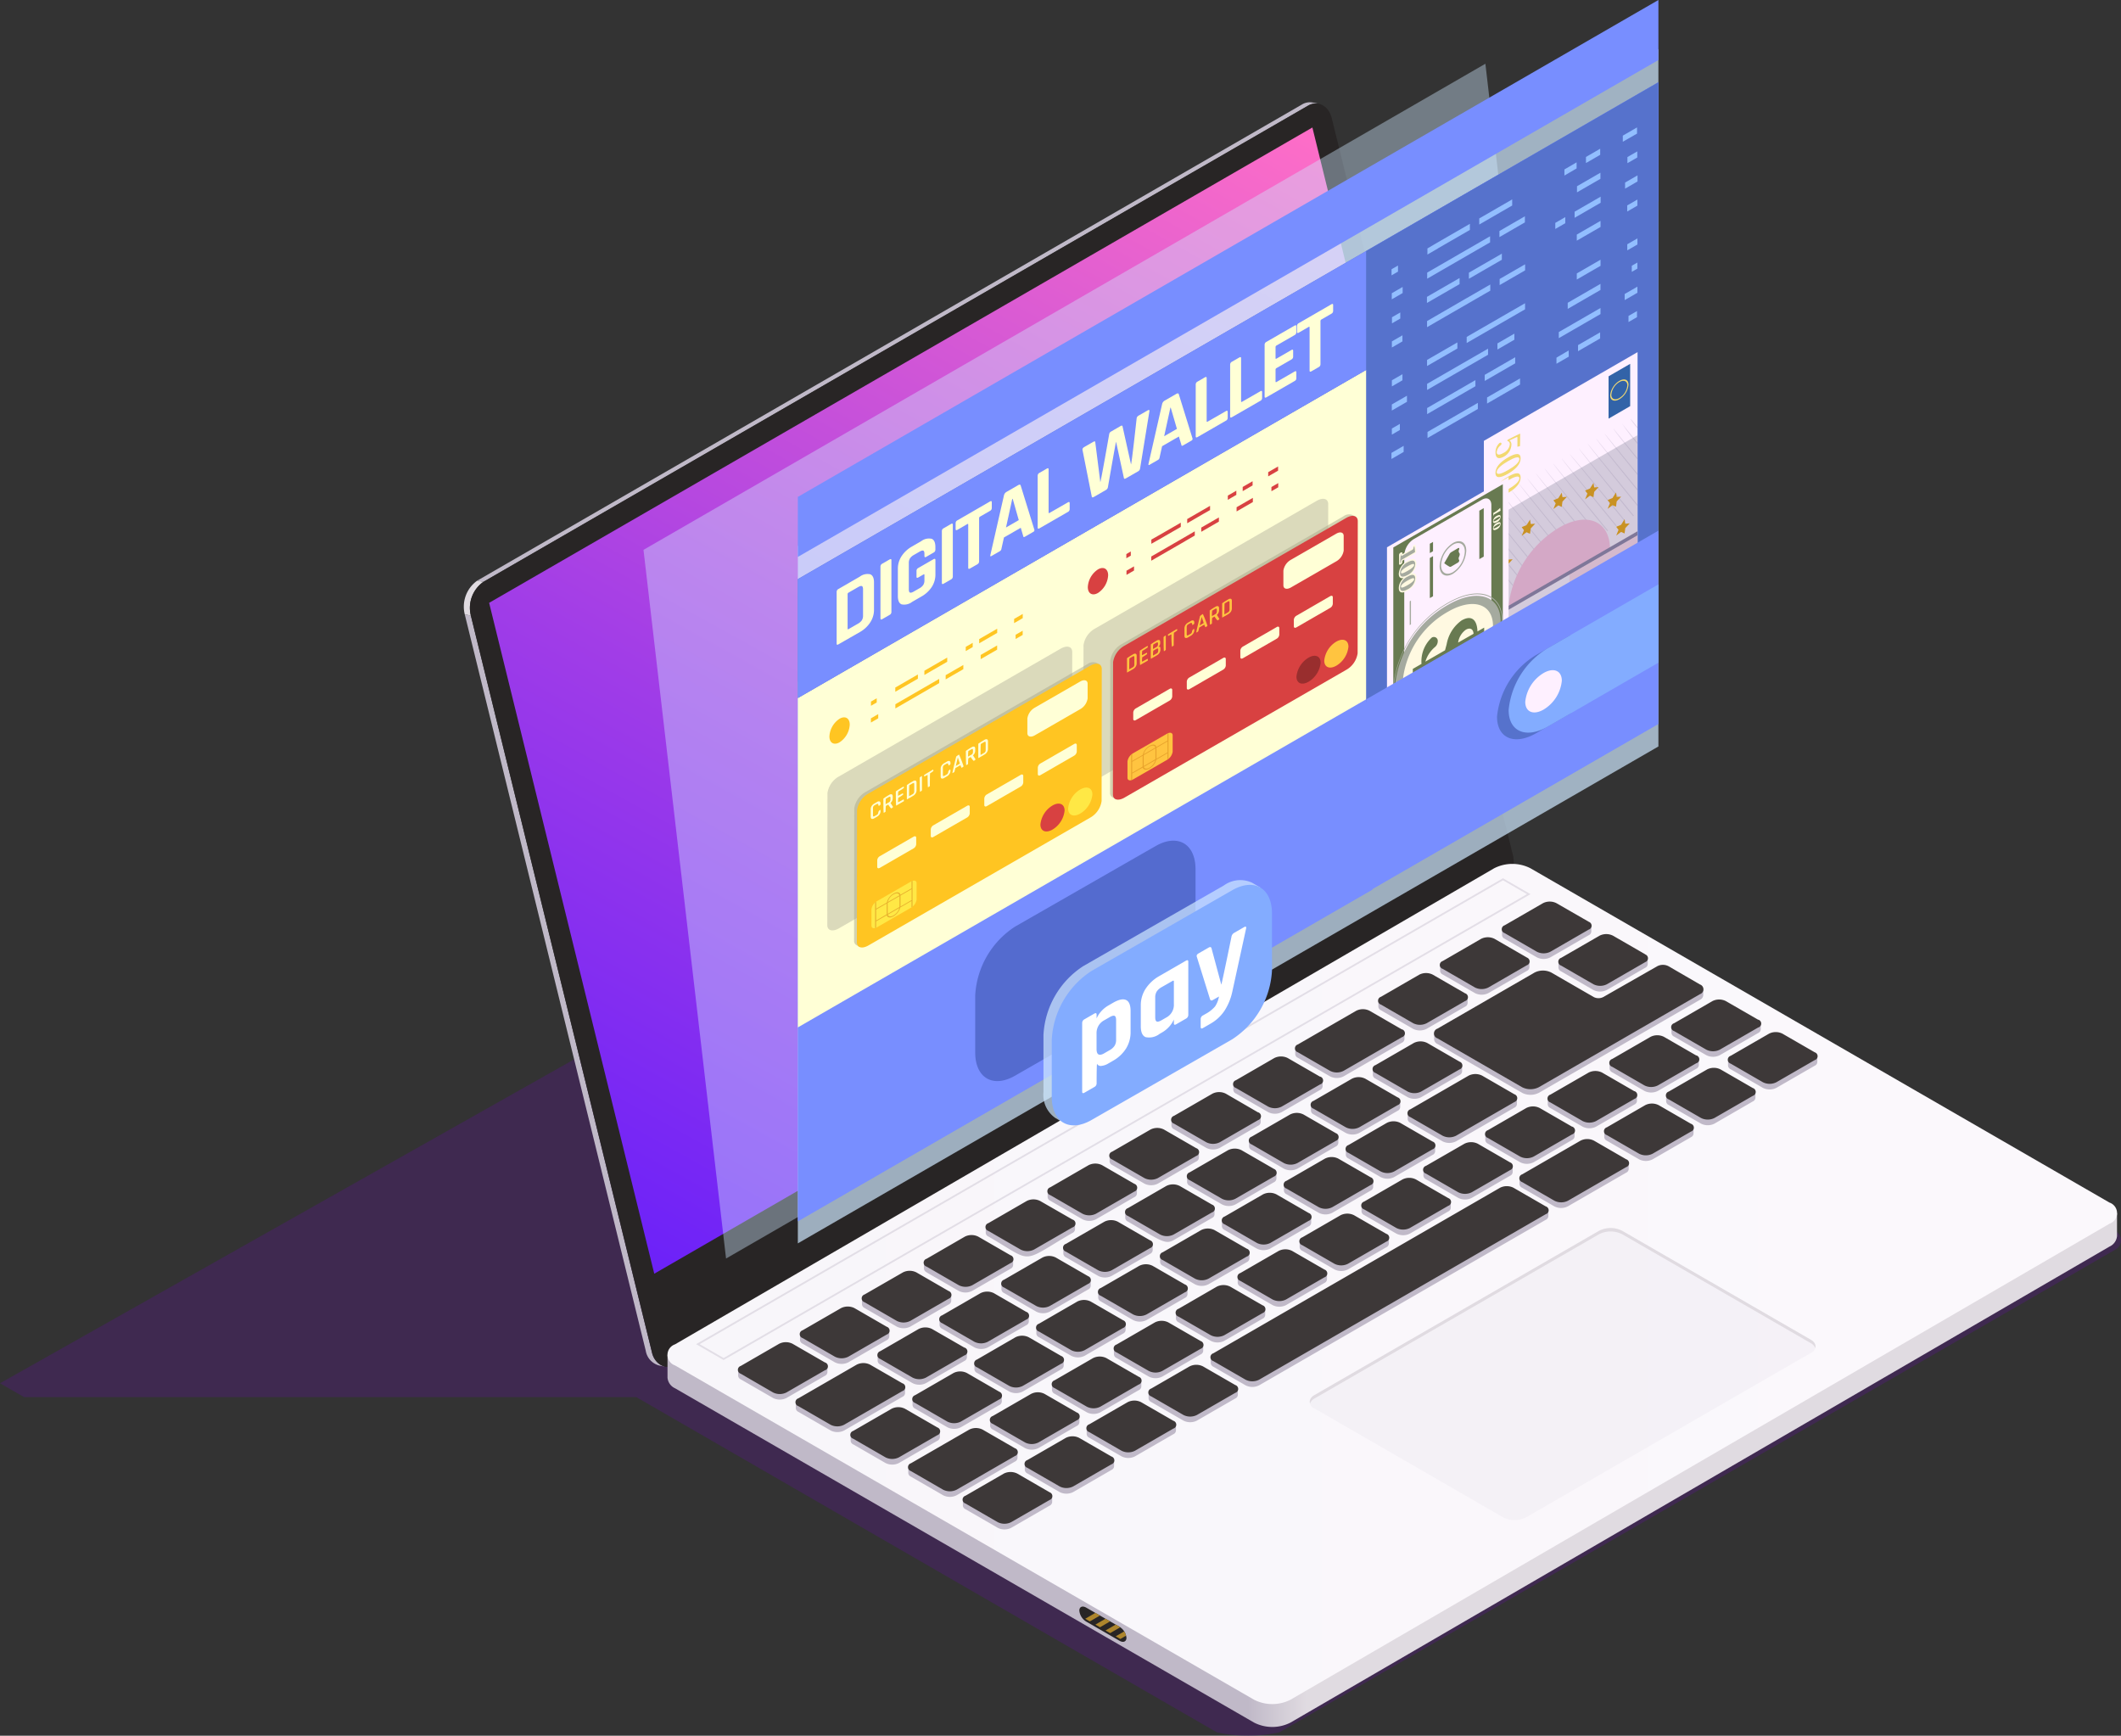 <svg xmlns="http://www.w3.org/2000/svg" xmlns:xlink="http://www.w3.org/1999/xlink" viewBox="0 0 104.383 85.412"><rect x="0" y="0" width="104.383" height="85.412" fill="#333333" stroke="none"/><defs><style>.cls-1{fill:#282525;}.cls-2{fill:none;}.cls-3{isolation:isolate;}.cls-4{fill:#50197c;}.cls-13,.cls-16,.cls-4{opacity:0.4;}.cls-11,.cls-12,.cls-36,.cls-37,.cls-4{mix-blend-mode:multiply;}.cls-13,.cls-5{fill:#c0b9c8;}.cls-11,.cls-12,.cls-6{fill:#e0dbe1;}.cls-7{fill:url(#_ÂÁ_Ï_ÌÌ_È_ËÂÌÚ_95);}.cls-8{fill:url(#_ÂÁ_Ï_ÌÌ_È_ËÂÌÚ_860);}.cls-9{fill:url(#_ÂÁ_Ï_ÌÌ_È_ËÂÌÚ_813);}.cls-10{fill:#3d3838;}.cls-11,.cls-24{opacity:0.2;}.cls-14{clip-path:url(#clip-path);}.cls-15{fill:#ad852c;}.cls-16,.cls-17{fill:#cfe9ff;}.cls-17,.cls-36,.cls-48{opacity:0.7;}.cls-18{fill:#788eff;}.cls-19,.cls-46{fill:#ffffd6;}.cls-19,.cls-45,.cls-50{mix-blend-mode:screen;}.cls-20{fill:#5672cc;}.cls-21{clip-path:url(#clip-path-2);}.cls-22{fill:#fef0ff;}.cls-23{fill:#d4cbdc;}.cls-24,.cls-27{fill:#7f7799;}.cls-25{fill:#d3aec3;}.cls-25,.cls-40{opacity:0.6;}.cls-26{fill:#d4a8c6;}.cls-28{fill:#3263a8;}.cls-29{fill:#6b6597;}.cls-30{fill:#f2d972;}.cls-31{fill:#c99223;}.cls-32{fill:#687a51;}.cls-33{fill:#a5aa9f;}.cls-34{fill:#fff9e1;}.cls-35{fill:#83acff;}.cls-36{fill:#cccbb0;}.cls-37{fill:#aaa98a;opacity:0.5;}.cls-38{fill:#d84141;}.cls-39{fill:#ffc440;}.cls-41{fill:#d88c1d;}.cls-42{fill:#992e2e;}.cls-43{fill:#ffc522;}.cls-44{fill:#ffe845;}.cls-47{fill:#92beff;}.cls-49{fill:#455cba;}.cls-50{fill:#fff;}</style><linearGradient id="_ÂÁ_Ï_ÌÌ_È_ËÂÌÚ_95" x1="27.085" y1="72.978" x2="64.252" y2="5.811" gradientUnits="userSpaceOnUse"><stop offset="0" stop-color="#5917ff"/><stop offset="0.159" stop-color="#6d22f8"/><stop offset="0.485" stop-color="#a13de7"/><stop offset="0.946" stop-color="#f569ca"/><stop offset="1" stop-color="#ff6ec7"/></linearGradient><linearGradient id="_ÂÁ_Ï_ÌÌ_È_ËÂÌÚ_860" x1="61.412" y1="72.342" x2="64.289" y2="72.342" gradientUnits="userSpaceOnUse"><stop offset="0" stop-color="#c0b9c8"/><stop offset="1" stop-color="#e0dbe1"/></linearGradient><linearGradient id="_ÂÁ_Ï_ÌÌ_È_ËÂÌÚ_813" x1="32.851" y1="63.184" x2="97.219" y2="63.184" gradientUnits="userSpaceOnUse"><stop offset="0" stop-color="#f8f6fa"/><stop offset="1" stop-color="#fbf8fc"/></linearGradient><clipPath id="clip-path"><path class="cls-1" d="M53.462,79.8l1.631.94c.19.109.344.044.344-.146a.716.716,0,0,0-.345-.543l-1.631-.939c-.19-.11-.343-.045-.343.145A.711.711,0,0,0,53.462,79.8Z"/></clipPath><clipPath id="clip-path-2"><polygon class="cls-2" points="67.232 12.353 67.232 43.933 81.617 35.628 81.617 4.048 67.232 12.353"/></clipPath></defs><g class="cls-3"><g id="_0" data-name="0"><g id="_12" data-name="12"><path class="cls-4" d="M104.125,60.586,70.517,42.241,43.859,57.632,40.718,45.1,0,68.069l1.183.683H31.315L59.88,85.244a7.174,7.174,0,0,0,3.087,0l41.158-23.763A.517.517,0,0,0,104.125,60.586Z"/><g class="cls-3"><path class="cls-5" d="M64.6,5.045a.749.749,0,0,0-.53.1L23.488,28.572l.3.061L64.367,5.205a.755.755,0,0,1,.531-.1Z"/><path class="cls-5" d="M32.081,66.53,23.172,30.292l-.3-.061L31.78,66.469a.9.9,0,0,0,.647.722l.3.061A.9.9,0,0,1,32.081,66.53Z"/><path class="cls-6" d="M23.789,28.633l-.3-.061a1.567,1.567,0,0,0-.616,1.659l.3.061A1.565,1.565,0,0,1,23.789,28.633Z"/><path class="cls-1" d="M74.453,42.066,65.545,5.828c-.155-.631-.682-.909-1.178-.623L23.789,28.633a1.565,1.565,0,0,0-.617,1.659L32.081,66.53c.155.63.681.909,1.177.623L73.837,43.725A1.565,1.565,0,0,0,74.453,42.066Z"/><polygon class="cls-7" points="72.705 39.292 64.588 6.274 24.072 29.665 32.199 62.678 72.705 39.292"/></g><g class="cls-3"><path class="cls-8" d="M32.851,66.67l0,1.126a.634.634,0,0,0,.373.521l28.494,16.45a1.972,1.972,0,0,0,1.792,0L103.82,61.341a.629.629,0,0,0,.367-.514l0-1.126Z"/><path class="cls-9" d="M103.815,59.177,75.321,42.727a1.964,1.964,0,0,0-1.788,0L33.22,66.154a.548.548,0,0,0,0,1.037L61.718,83.642a1.981,1.981,0,0,0,1.793,0l40.312-23.427A.549.549,0,0,0,103.815,59.177Z"/></g><path class="cls-5" d="M70.877,47.729a.138.138,0,0,1,0-.064.138.138,0,0,1,0-.064A.208.208,0,0,1,71,47.377l1.887-1.09a.733.733,0,0,1,.664,0l1.587.916a.209.209,0,0,1,.126.224.143.143,0,0,1,0,.065.138.138,0,0,1,0,.064.208.208,0,0,1-.126.224l-1.887,1.089a.733.733,0,0,1-.664,0L71,47.953A.208.208,0,0,1,70.877,47.729Zm3.172-1.535,1.587.917a.739.739,0,0,0,.664,0l1.887-1.09a.208.208,0,0,0,.126-.224.138.138,0,0,0,0-.064.143.143,0,0,0,0-.065.208.208,0,0,0-.126-.223L76.6,44.529a.733.733,0,0,0-.664,0l-1.887,1.089a.208.208,0,0,0-.126.224.138.138,0,0,0,0,.064.143.143,0,0,0,0,.065A.208.208,0,0,0,74.049,46.194Zm-6.092,3.518,1.587.916a.733.733,0,0,0,.664,0L72.1,49.539a.209.209,0,0,0,.126-.224.143.143,0,0,0,0-.065.138.138,0,0,0,0-.064.208.208,0,0,0-.126-.224l-1.587-.916a.733.733,0,0,0-.664,0l-1.887,1.089a.209.209,0,0,0-.126.224.143.143,0,0,0,0,.065.138.138,0,0,0,0,.064A.208.208,0,0,0,67.957,49.712ZM45.038,69.318l1.586.916a.733.733,0,0,0,.664,0l1.887-1.089a.211.211,0,0,0,.127-.224.178.178,0,0,0,0-.065.172.172,0,0,0,0-.064.211.211,0,0,0-.127-.224l-1.587-.916a.731.731,0,0,0-.663,0l-1.887,1.09a.209.209,0,0,0-.127.223.178.178,0,0,0,0,.065.172.172,0,0,0,0,.064A.209.209,0,0,0,45.038,69.318Zm6.649-10.231L53.274,60a.733.733,0,0,0,.664,0l1.886-1.089a.208.208,0,0,0,.127-.224.138.138,0,0,0,0-.064.143.143,0,0,0,0-.065.209.209,0,0,0-.127-.224l-1.586-.916a.739.739,0,0,0-.664,0l-1.887,1.09a.208.208,0,0,0-.126.224.138.138,0,0,0,0,.064.138.138,0,0,0,0,.064A.208.208,0,0,0,51.687,59.087Zm6.092-3.517,1.587.916a.733.733,0,0,0,.664,0l1.887-1.09a.207.207,0,0,0,.126-.223.143.143,0,0,0,0-.065.138.138,0,0,0,0-.064.208.208,0,0,0-.126-.224L60.33,53.9a.733.733,0,0,0-.664,0l-1.887,1.089a.209.209,0,0,0-.126.224.138.138,0,0,0,0,.064.143.143,0,0,0,0,.065A.209.209,0,0,0,57.779,55.57Zm6.093-3.518,1.586.916a.733.733,0,0,0,.664,0l2.869-1.656a.209.209,0,0,0,.127-.224.172.172,0,0,0,0-.064.178.178,0,0,0,0-.065.21.21,0,0,0-.127-.224l-1.586-.916a.733.733,0,0,0-.664,0l-2.869,1.657a.209.209,0,0,0-.127.224.172.172,0,0,0,0,.064.172.172,0,0,0,0,.064A.209.209,0,0,0,63.872,52.052Zm-3.046,1.759,1.586.916a.733.733,0,0,0,.664,0l1.887-1.089a.211.211,0,0,0,.127-.224.172.172,0,0,0,0-.064.178.178,0,0,0,0-.065.211.211,0,0,0-.127-.224l-1.587-.916a.733.733,0,0,0-.664,0l-1.886,1.09a.208.208,0,0,0-.127.223.143.143,0,0,0,0,.065.138.138,0,0,0,0,.064A.209.209,0,0,0,60.826,53.811Zm-6.093,3.517,1.587.917a.733.733,0,0,0,.664,0l1.887-1.09A.208.208,0,0,0,59,56.931a.138.138,0,0,0,0-.064.143.143,0,0,0,0-.065.208.208,0,0,0-.126-.223l-1.587-.916a.733.733,0,0,0-.664,0l-1.887,1.089a.208.208,0,0,0-.126.224.138.138,0,0,0,0,.064.143.143,0,0,0,0,.065A.208.208,0,0,0,54.733,57.328Zm12.958-4.252,1.587.916a.731.731,0,0,0,.663,0L71.828,52.9a.209.209,0,0,0,.127-.224.178.178,0,0,0,0-.065.172.172,0,0,0,0-.064.209.209,0,0,0-.127-.224l-1.586-.916a.733.733,0,0,0-.664,0L67.691,52.5a.21.21,0,0,0-.127.224.178.178,0,0,0,0,.065.172.172,0,0,0,0,.064A.209.209,0,0,0,67.691,53.076ZM43.322,67.146l1.586.916a.733.733,0,0,0,.664,0l1.887-1.089a.209.209,0,0,0,.126-.224.143.143,0,0,0,0-.065.138.138,0,0,0,0-.064.208.208,0,0,0-.126-.224l-1.587-.916a.733.733,0,0,0-.664,0l-1.886,1.089a.209.209,0,0,0-.127.224.143.143,0,0,0,0,.065.138.138,0,0,0,0,.064A.208.208,0,0,0,43.322,67.146ZM64.645,54.835l1.586.916a.733.733,0,0,0,.664,0l1.887-1.089a.212.212,0,0,0,.127-.224.178.178,0,0,0,0-.065.172.172,0,0,0,0-.064.211.211,0,0,0-.127-.224l-1.587-.916a.733.733,0,0,0-.664,0l-1.886,1.089a.209.209,0,0,0-.127.224.143.143,0,0,0,0,.065.138.138,0,0,0,0,.064A.21.21,0,0,0,64.645,54.835ZM61.6,56.593l1.586.917a.739.739,0,0,0,.664,0l1.887-1.09a.211.211,0,0,0,.127-.224.172.172,0,0,0,0-.064.178.178,0,0,0,0-.065.21.21,0,0,0-.127-.223l-1.587-.916a.733.733,0,0,0-.664,0L61.6,56.017a.208.208,0,0,0-.127.224.138.138,0,0,0,0,.064.143.143,0,0,0,0,.065A.207.207,0,0,0,61.6,56.593Zm-3.047,1.759,1.587.916a.733.733,0,0,0,.664,0l1.887-1.089a.208.208,0,0,0,.126-.224.138.138,0,0,0,0-.064.143.143,0,0,0,0-.065.209.209,0,0,0-.126-.224L61.1,56.686a.739.739,0,0,0-.664,0l-1.887,1.09a.208.208,0,0,0-.126.223.143.143,0,0,0,0,.065.138.138,0,0,0,0,.064A.208.208,0,0,0,58.552,58.352ZM46.368,65.387l1.586.916a.733.733,0,0,0,.664,0l1.887-1.089a.211.211,0,0,0,.127-.224.172.172,0,0,0,0-.064.178.178,0,0,0,0-.065.211.211,0,0,0-.127-.224l-1.587-.916a.731.731,0,0,0-.663,0l-1.887,1.09a.209.209,0,0,0-.127.223.178.178,0,0,0,0,.065.172.172,0,0,0,0,.064A.209.209,0,0,0,46.368,65.387Zm3.046-1.759L51,64.545a.737.737,0,0,0,.663,0l1.887-1.09a.209.209,0,0,0,.127-.224.172.172,0,0,0,0-.064.178.178,0,0,0,0-.065.209.209,0,0,0-.127-.223c-2.334-1.348-1.546-1.323-4.137.173a.209.209,0,0,0-.127.224.172.172,0,0,0,0,.064.178.178,0,0,0,0,.065A.209.209,0,0,0,49.414,63.628ZM52.46,61.87l1.587.916a.731.731,0,0,0,.663,0L56.6,61.7a.209.209,0,0,0,.127-.224.178.178,0,0,0,0-.065.172.172,0,0,0,0-.064.208.208,0,0,0-.127-.224L55.011,60.2a.733.733,0,0,0-.664,0L52.46,61.293a.211.211,0,0,0-.127.224.172.172,0,0,0,0,.064.178.178,0,0,0,0,.065A.211.211,0,0,0,52.46,61.87Zm3.046-1.759c1.558.9,1.828,1.16,2.251.916l1.887-1.089a.208.208,0,0,0,.126-.224.143.143,0,0,0,0-.065.138.138,0,0,0,0-.064.208.208,0,0,0-.126-.224l-1.587-.916a.733.733,0,0,0-.664,0l-1.887,1.089a.209.209,0,0,0-.126.224.143.143,0,0,0,0,.065.138.138,0,0,0,0,.064A.208.208,0,0,0,55.506,60.111ZM50.075,71.7a.172.172,0,0,0,0-.064.172.172,0,0,0,0-.064.211.211,0,0,0-.127-.224l-1.587-.916a.731.731,0,0,0-.663,0l-2.869,1.656a.208.208,0,0,0-.127.224.172.172,0,0,0,0,.064.178.178,0,0,0,0,.065.209.209,0,0,0,.127.224l1.586.916a.733.733,0,0,0,.664,0l2.869-1.657A.211.211,0,0,0,50.075,71.7ZM46.256,70.68a.178.178,0,0,0,0-.065.172.172,0,0,0,0-.064.211.211,0,0,0-.127-.224l-1.587-.916a.733.733,0,0,0-.664,0L41.992,70.5a.209.209,0,0,0-.127.224.143.143,0,0,0,0,.065.138.138,0,0,0,0,.064.209.209,0,0,0,.127.224l1.586.916a.733.733,0,0,0,.664,0L46.129,70.9A.211.211,0,0,0,46.256,70.68Zm2.385-9.834c2.286,1.32,1.5,1.352,4.137-.173a.21.21,0,0,0,.127-.224.178.178,0,0,0,0-.065.172.172,0,0,0,0-.064.209.209,0,0,0-.127-.224l-1.587-.916a.731.731,0,0,0-.663,0l-1.887,1.089a.21.21,0,0,0-.127.224.178.178,0,0,0,0,.065.172.172,0,0,0,0,.064A.209.209,0,0,0,48.641,60.846Zm31.918-6.717a.138.138,0,0,0,0-.064.143.143,0,0,0,0-.065.209.209,0,0,0-.126-.224l-1.587-.916a.733.733,0,0,0-.664,0L76.3,53.95a.207.207,0,0,0-.127.223.143.143,0,0,0,0,.065.138.138,0,0,0,0,.064.208.208,0,0,0,.127.224l1.586.916a.733.733,0,0,0,.664,0l1.887-1.089A.208.208,0,0,0,80.559,54.129ZM44.539,68.508a.143.143,0,0,0,0-.065.138.138,0,0,0,0-.064.208.208,0,0,0-.126-.224l-1.587-.916a.733.733,0,0,0-.664,0L39.293,68.9a.208.208,0,0,0-.126.224.138.138,0,0,0,0,.064.143.143,0,0,0,0,.065.209.209,0,0,0,.126.224l1.587.916a.733.733,0,0,0,.664,0l2.869-1.657A.208.208,0,0,0,44.539,68.508Zm1.056-5.9,1.587.916a.731.731,0,0,0,.663,0l1.887-1.09a.209.209,0,0,0,.127-.223.178.178,0,0,0,0-.065.172.172,0,0,0,0-.064.209.209,0,0,0-.127-.224l-1.587-.916a.733.733,0,0,0-.664,0L45.6,62.028a.209.209,0,0,0-.127.224.138.138,0,0,0,0,.064.143.143,0,0,0,0,.065A.21.21,0,0,0,45.6,62.605Zm-3.046,1.758,1.586.917a.739.739,0,0,0,.664,0l1.887-1.09a.208.208,0,0,0,.126-.224.138.138,0,0,0,0-.064.143.143,0,0,0,0-.065.208.208,0,0,0-.126-.223L45.1,62.7a.733.733,0,0,0-.664,0l-1.886,1.089a.208.208,0,0,0-.127.224.138.138,0,0,0,0,.064.143.143,0,0,0,0,.065A.207.207,0,0,0,42.549,64.363ZM40.72,67.484a.143.143,0,0,0,0-.065.138.138,0,0,0,0-.064.208.208,0,0,0-.126-.224l-1.587-.916a.733.733,0,0,0-.664,0L36.456,67.3a.209.209,0,0,0-.126.224.143.143,0,0,0,0,.065.138.138,0,0,0,0,.064.208.208,0,0,0,.126.224l1.587.916a.733.733,0,0,0,.664,0l1.887-1.089A.209.209,0,0,0,40.72,67.484ZM39.5,66.122l1.587.916a.733.733,0,0,0,.664,0l1.887-1.089a.208.208,0,0,0,.126-.224.138.138,0,0,0,0-.064.143.143,0,0,0,0-.065.209.209,0,0,0-.126-.224l-1.587-.916a.733.733,0,0,0-.664,0L39.5,65.546a.208.208,0,0,0-.126.223.143.143,0,0,0,0,.065.138.138,0,0,0,0,.064A.208.208,0,0,0,39.5,66.122ZM89.436,52.091a.208.208,0,0,0-.126-.224l-1.587-.916a.733.733,0,0,0-.664,0L85.173,52.04a.208.208,0,0,0-.127.224.138.138,0,0,0,0,.064.143.143,0,0,0,0,.065.209.209,0,0,0,.127.224l1.586.916a.739.739,0,0,0,.664,0l1.887-1.09a.208.208,0,0,0,.126-.224.138.138,0,0,0,0-.064A.138.138,0,0,0,89.436,52.091ZM77.364,55.522l-1.587-.916a.733.733,0,0,0-.664,0L73.226,55.7a.209.209,0,0,0-.126.224.143.143,0,0,0,0,.065.138.138,0,0,0,0,.064.208.208,0,0,0,.126.224l1.587.916a.733.733,0,0,0,.664,0L77.364,56.1a.209.209,0,0,0,.126-.224.143.143,0,0,0,0-.065.138.138,0,0,0,0-.064A.208.208,0,0,0,77.364,55.522Zm6.115-3.5L81.892,51.1a.739.739,0,0,0-.664,0l-1.886,1.09a.209.209,0,0,0-.127.224.138.138,0,0,0,0,.064.143.143,0,0,0,0,.065.209.209,0,0,0,.127.223l1.586.917a.739.739,0,0,0,.664,0l1.887-1.09a.211.211,0,0,0,.127-.224.172.172,0,0,0,0-.064.178.178,0,0,0,0-.065A.21.21,0,0,0,83.479,52.018ZM71.271,59.04l-1.586-.917a.739.739,0,0,0-.664,0l-1.887,1.09a.209.209,0,0,0-.127.224.172.172,0,0,0,0,.064.178.178,0,0,0,0,.065.209.209,0,0,0,.127.223l1.587.917a.739.739,0,0,0,.664,0l1.886-1.09a.209.209,0,0,0,.127-.224.138.138,0,0,0,0-.064.143.143,0,0,0,0-.065A.209.209,0,0,0,71.271,59.04Zm10.99-8.384a.172.172,0,0,0,0,.064.178.178,0,0,0,0,.065.21.21,0,0,0,.127.224l1.587.916a.731.731,0,0,0,.663,0l1.887-1.09a.21.21,0,0,0,.127-.223.178.178,0,0,0,0-.065.172.172,0,0,0,0-.064.211.211,0,0,0-.127-.224l-1.587-.916a.731.731,0,0,0-.663,0l-1.887,1.089A.209.209,0,0,0,82.261,50.656ZM59.087,66.074,57.5,65.158a.739.739,0,0,0-.664,0l-1.887,1.09a.208.208,0,0,0-.126.224.138.138,0,0,0,0,.064.143.143,0,0,0,0,.065.208.208,0,0,0,.126.223l1.587.916a.733.733,0,0,0,.664,0l1.887-1.089a.208.208,0,0,0,.126-.224.138.138,0,0,0,0-.064.143.143,0,0,0,0-.065A.209.209,0,0,0,59.087,66.074Zm6.092-3.517-1.587-.916a.733.733,0,0,0-.664,0L61.042,62.73a.209.209,0,0,0-.127.224.143.143,0,0,0,0,.065.138.138,0,0,0,0,.064.208.208,0,0,0,.127.224l1.586.916a.733.733,0,0,0,.664,0l1.887-1.089a.211.211,0,0,0,.127-.224.178.178,0,0,0,0-.065.172.172,0,0,0,0-.064A.211.211,0,0,0,65.179,62.557Zm-3.046,1.759L60.546,63.4a.733.733,0,0,0-.664,0L58,64.489a.208.208,0,0,0-.126.224.138.138,0,0,0,0,.064.143.143,0,0,0,0,.065.209.209,0,0,0,.126.224l1.587.916a.733.733,0,0,0,.664,0l1.887-1.09a.208.208,0,0,0,.126-.224.138.138,0,0,0,0-.064.138.138,0,0,0,0-.064A.208.208,0,0,0,62.133,64.316ZM56.04,67.833l-1.586-.916a.733.733,0,0,0-.664,0L51.9,68.006a.211.211,0,0,0-.127.224.178.178,0,0,0,0,.065.172.172,0,0,0,0,.064.211.211,0,0,0,.127.224l1.587.916a.733.733,0,0,0,.664,0L56.04,68.41a.208.208,0,0,0,.127-.224.138.138,0,0,0,0-.064.143.143,0,0,0,0-.065A.209.209,0,0,0,56.04,67.833Zm-3.046,1.759-1.587-.916a.731.731,0,0,0-.663,0l-1.887,1.089a.209.209,0,0,0-.127.224.172.172,0,0,0,0,.064.178.178,0,0,0,0,.065.209.209,0,0,0,.127.224l1.587.916a.731.731,0,0,0,.663,0l1.887-1.089a.21.21,0,0,0,.127-.224.178.178,0,0,0,0-.065.172.172,0,0,0,0-.064A.209.209,0,0,0,52.994,69.592ZM68.225,60.8l-1.587-.916a.731.731,0,0,0-.663,0l-1.887,1.09a.209.209,0,0,0-.127.223.178.178,0,0,0,0,.065.172.172,0,0,0,0,.064.209.209,0,0,0,.127.224l1.586.916a.733.733,0,0,0,.664,0l1.887-1.089a.209.209,0,0,0,.127-.224.172.172,0,0,0,0-.064.178.178,0,0,0,0-.065A.21.21,0,0,0,68.225,60.8Zm6.092-3.517-1.586-.916a.733.733,0,0,0-.664,0L70.18,57.454a.211.211,0,0,0-.127.224.172.172,0,0,0,0,.064.178.178,0,0,0,0,.065.211.211,0,0,0,.127.224l1.587.916a.733.733,0,0,0,.664,0l1.886-1.089a.209.209,0,0,0,.127-.224.143.143,0,0,0,0-.065.138.138,0,0,0,0-.064A.208.208,0,0,0,74.317,57.281ZM57.745,70l-1.586-.916a.733.733,0,0,0-.664,0l-1.887,1.089a.211.211,0,0,0-.127.224.172.172,0,0,0,0,.064.178.178,0,0,0,0,.065.211.211,0,0,0,.127.224l1.587.916a.733.733,0,0,0,.664,0l1.886-1.09a.209.209,0,0,0,.127-.223.143.143,0,0,0,0-.065.138.138,0,0,0,0-.064A.209.209,0,0,0,57.745,70Zm3.047-1.759-1.587-.916a.733.733,0,0,0-.664,0l-1.887,1.089a.209.209,0,0,0-.126.224.143.143,0,0,0,0,.065.138.138,0,0,0,0,.064.208.208,0,0,0,.126.224l1.587.916a.733.733,0,0,0,.664,0l1.887-1.089a.209.209,0,0,0,.126-.224.143.143,0,0,0,0-.065.138.138,0,0,0,0-.064A.208.208,0,0,0,60.792,68.24ZM54.7,71.758l-1.587-.916a.731.731,0,0,0-.663,0l-1.887,1.089a.209.209,0,0,0-.127.224.172.172,0,0,0,0,.064.178.178,0,0,0,0,.065.209.209,0,0,0,.127.223l1.587.917a.737.737,0,0,0,.663,0l1.887-1.09a.209.209,0,0,0,.127-.224.172.172,0,0,0,0-.064.178.178,0,0,0,0-.065A.209.209,0,0,0,54.7,71.758Zm-3.046,1.758L50.066,72.6a.731.731,0,0,0-.663,0l-1.887,1.09a.207.207,0,0,0-.127.223.178.178,0,0,0,0,.065.172.172,0,0,0,0,.064.208.208,0,0,0,.127.224l1.586.916a.733.733,0,0,0,.664,0l1.887-1.089a.211.211,0,0,0,.127-.224.172.172,0,0,0,0-.064.178.178,0,0,0,0-.065A.211.211,0,0,0,51.653,73.516ZM74.527,53.931l-1.587-.916a.733.733,0,0,0-.664,0l-2.869,1.657a.208.208,0,0,0-.126.224.138.138,0,0,0,0,.064.138.138,0,0,0,0,.064.208.208,0,0,0,.126.224l1.587.916a.733.733,0,0,0,.664,0l2.869-1.656a.208.208,0,0,0,.126-.224.138.138,0,0,0,0-.064.143.143,0,0,0,0-.065A.209.209,0,0,0,74.527,53.931Zm5.5,3.2-1.586-.916a.733.733,0,0,0-.664,0l-2.869,1.656a.211.211,0,0,0-.127.224.178.178,0,0,0,0,.065.172.172,0,0,0,0,.064.211.211,0,0,0,.127.224l1.587.916a.733.733,0,0,0,.664,0l2.868-1.656a.209.209,0,0,0,.127-.224.143.143,0,0,0,0-.065.138.138,0,0,0,0-.064A.208.208,0,0,0,80.032,57.131Zm6.232-3.506-1.587-.916a.733.733,0,0,0-.664,0L82.126,53.8a.208.208,0,0,0-.126.223.143.143,0,0,0,0,.065.138.138,0,0,0,0,.064.208.208,0,0,0,.126.224l1.587.916a.733.733,0,0,0,.664,0L86.264,54.2a.208.208,0,0,0,.126-.224.138.138,0,0,0,0-.064.143.143,0,0,0,0-.065A.209.209,0,0,0,86.264,53.625Zm-3.046,1.759-1.587-.916a.733.733,0,0,0-.664,0L79.08,55.557a.209.209,0,0,0-.126.224.143.143,0,0,0,0,.065.138.138,0,0,0,0,.064.208.208,0,0,0,.126.224l1.587.916a.733.733,0,0,0,.664,0l1.887-1.089a.209.209,0,0,0,.126-.224.143.143,0,0,0,0-.065.138.138,0,0,0,0-.064A.208.208,0,0,0,83.218,55.384Zm-7.146,4.065-1.586-.916a.733.733,0,0,0-.664,0L59.714,66.678a.211.211,0,0,0-.127.224.178.178,0,0,0,0,.065.172.172,0,0,0,0,.064.211.211,0,0,0,.127.224l1.587.916a.733.733,0,0,0,.664,0l14.107-8.145A.21.21,0,0,0,76.2,59.8a.143.143,0,0,0,0-.065.138.138,0,0,0,0-.064A.209.209,0,0,0,76.072,59.449Zm-11.666.326-1.587-.916a.733.733,0,0,0-.664,0l-1.886,1.089a.209.209,0,0,0-.127.224.138.138,0,0,0,0,.064.143.143,0,0,0,0,.065.209.209,0,0,0,.127.223l1.586.917a.739.739,0,0,0,.664,0l1.887-1.09a.211.211,0,0,0,.127-.224.172.172,0,0,0,0-.064.178.178,0,0,0,0-.065A.21.21,0,0,0,64.406,59.775ZM61.36,61.533l-1.587-.916a.733.733,0,0,0-.664,0l-1.887,1.09a.208.208,0,0,0-.126.223.143.143,0,0,0,0,.065.138.138,0,0,0,0,.064.208.208,0,0,0,.126.224l1.587.916a.733.733,0,0,0,.664,0L61.36,62.11a.211.211,0,0,0,.127-.224.172.172,0,0,0,0-.064.178.178,0,0,0,0-.065A.211.211,0,0,0,61.36,61.533Zm6.092-3.517L65.865,57.1a.731.731,0,0,0-.663,0l-1.887,1.089a.211.211,0,0,0-.127.224.172.172,0,0,0,0,.064.178.178,0,0,0,0,.065.211.211,0,0,0,.127.224l1.587.916a.731.731,0,0,0,.663,0l1.887-1.09a.209.209,0,0,0,.127-.223.178.178,0,0,0,0-.065.172.172,0,0,0,0-.064A.209.209,0,0,0,67.452,58.016ZM76.7,47.446a.138.138,0,0,0,0,.064.138.138,0,0,0,0,.064.208.208,0,0,0,.126.224l1.587.917a.739.739,0,0,0,.664,0l1.887-1.09a.208.208,0,0,0,.126-.224.138.138,0,0,0,0-.064.143.143,0,0,0,0-.065.209.209,0,0,0-.126-.224l-1.587-.916a.739.739,0,0,0-.664,0l-1.887,1.09A.208.208,0,0,0,76.7,47.446Zm-6.2,8.811-1.586-.916a.733.733,0,0,0-.664,0L66.361,56.43a.211.211,0,0,0-.127.224.178.178,0,0,0,0,.065.172.172,0,0,0,0,.064.211.211,0,0,0,.127.224l1.587.916a.733.733,0,0,0,.664,0L70.5,56.834a.21.21,0,0,0,.127-.224.143.143,0,0,0,0-.065.138.138,0,0,0,0-.064A.209.209,0,0,0,70.5,56.257ZM58.314,63.292l-1.587-.916a.733.733,0,0,0-.664,0l-1.887,1.089a.209.209,0,0,0-.126.224.143.143,0,0,0,0,.065.138.138,0,0,0,0,.064.208.208,0,0,0,.126.224l1.587.916a.733.733,0,0,0,.664,0l1.887-1.089a.209.209,0,0,0,.126-.224.143.143,0,0,0,0-.065.138.138,0,0,0,0-.064A.208.208,0,0,0,58.314,63.292Zm-6.093,3.517-1.586-.916a.739.739,0,0,0-.664,0l-1.887,1.09a.211.211,0,0,0-.127.224.172.172,0,0,0,0,.064.172.172,0,0,0,0,.064.211.211,0,0,0,.127.224l1.587.917a.737.737,0,0,0,.663,0l1.887-1.09a.209.209,0,0,0,.127-.224.172.172,0,0,0,0-.064.178.178,0,0,0,0-.065A.21.21,0,0,0,52.221,66.809Zm3.046-1.758-1.586-.916a.733.733,0,0,0-.664,0L51.13,65.224a.208.208,0,0,0-.126.224.138.138,0,0,0,0,.064.143.143,0,0,0,0,.065.209.209,0,0,0,.126.224l1.587.916a.733.733,0,0,0,.664,0l1.886-1.09a.207.207,0,0,0,.127-.223.143.143,0,0,0,0-.065.138.138,0,0,0,0-.064A.208.208,0,0,0,55.267,65.051Z"/><path class="cls-10" d="M40.594,67.431,38.707,68.52a.733.733,0,0,1-.664,0L36.456,67.6a.2.2,0,0,1,0-.383l1.887-1.09a.733.733,0,0,1,.664,0l1.587.916A.2.2,0,0,1,40.594,67.431Zm3.046-2.142-1.587-.917a.739.739,0,0,0-.664,0L39.5,65.462a.2.2,0,0,0,0,.383l1.587.916a.733.733,0,0,0,.664,0l1.887-1.089A.2.2,0,0,0,43.64,65.289Zm3.046-1.759L45.1,62.614a.733.733,0,0,0-.664,0L42.549,63.7a.2.2,0,0,0,0,.383L44.135,65a.733.733,0,0,0,.664,0l1.887-1.089A.2.2,0,0,0,46.686,63.53Zm3.046-1.759-1.587-.916a.733.733,0,0,0-.664,0L45.6,61.944a.2.2,0,0,0,0,.384l1.587.916a.731.731,0,0,0,.663,0l1.887-1.09A.2.2,0,0,0,49.732,61.771Zm3.046-1.759L51.191,59.1a.731.731,0,0,0-.663,0l-1.887,1.09a.2.2,0,0,0,0,.383l1.587.916a.731.731,0,0,0,.663,0L52.778,60.4A.2.2,0,0,0,52.778,60.012Zm3.046-1.758-1.586-.917a.739.739,0,0,0-.664,0l-1.887,1.09a.2.2,0,0,0,0,.383l1.587.916a.733.733,0,0,0,.664,0l1.886-1.089A.2.2,0,0,0,55.824,58.254ZM58.871,56.5l-1.587-.916a.733.733,0,0,0-.664,0l-1.887,1.089a.2.2,0,0,0,0,.383l1.587.916a.733.733,0,0,0,.664,0l1.887-1.089A.2.2,0,0,0,58.871,56.5Zm3.046-1.759L60.33,53.82a.733.733,0,0,0-.664,0l-1.887,1.089a.2.2,0,0,0,0,.384l1.587.916a.733.733,0,0,0,.664,0l1.887-1.09A.2.2,0,0,0,61.917,54.736Zm3.046-1.759-1.587-.916a.739.739,0,0,0-.664,0l-1.886,1.09a.2.2,0,0,0,0,.383l1.586.916a.733.733,0,0,0,.664,0l1.887-1.089A.2.2,0,0,0,64.963,52.977Zm4.028-2.325-1.586-.916a.733.733,0,0,0-.664,0l-2.869,1.656a.2.2,0,0,0,0,.383l1.586.916a.733.733,0,0,0,.664,0l2.869-1.656A.2.2,0,0,0,68.991,50.652Zm11.442,3.041-1.587-.917a.739.739,0,0,0-.664,0L76.3,53.866a.2.2,0,0,0,0,.383l1.586.916a.733.733,0,0,0,.664,0l1.887-1.089A.2.2,0,0,0,80.433,53.693Zm3.046-1.759-1.587-.916a.733.733,0,0,0-.664,0l-1.886,1.089a.2.2,0,0,0,0,.383l1.586.916a.733.733,0,0,0,.664,0l1.887-1.089A.2.2,0,0,0,83.479,51.934Zm3.046-1.759-1.587-.916a.731.731,0,0,0-.663,0l-1.887,1.089a.2.2,0,0,0,0,.384l1.587.916a.737.737,0,0,0,.663,0l1.887-1.09A.2.2,0,0,0,86.525,50.175ZM83.218,55.3l-1.587-.916a.733.733,0,0,0-.664,0l-1.887,1.09a.2.2,0,0,0,0,.383l1.587.916a.733.733,0,0,0,.664,0l1.887-1.089A.2.2,0,0,0,83.218,55.3Zm3.046-1.758-1.587-.916a.733.733,0,0,0-.664,0l-1.887,1.089a.2.2,0,0,0,0,.383l1.587.916a.733.733,0,0,0,.664,0l1.887-1.089A.2.2,0,0,0,86.264,53.542Zm3.046-1.759-1.587-.916a.733.733,0,0,0-.664,0l-1.886,1.089a.2.2,0,0,0,0,.383l1.586.916a.733.733,0,0,0,.664,0l1.887-1.089A.2.2,0,0,0,89.31,51.783Zm-44.9,16.288-1.587-.916a.733.733,0,0,0-.664,0l-2.869,1.656a.2.2,0,0,0,0,.383l1.587.917a.733.733,0,0,0,.664,0l2.869-1.657A.2.2,0,0,0,44.413,68.071Zm3.046-1.759L45.872,65.4a.733.733,0,0,0-.664,0l-1.886,1.09a.2.2,0,0,0,0,.383l1.586.916a.733.733,0,0,0,.664,0L47.459,66.7A.2.2,0,0,0,47.459,66.312Zm3.046-1.758-1.587-.917a.737.737,0,0,0-.663,0l-1.887,1.09a.2.2,0,0,0,0,.383l1.586.916a.733.733,0,0,0,.664,0l1.887-1.089A.2.2,0,0,0,50.505,64.554ZM53.551,62.8l-1.587-.916a.731.731,0,0,0-.663,0l-1.887,1.089a.2.2,0,0,0,0,.383L51,64.267a.731.731,0,0,0,.663,0l1.887-1.089A.2.2,0,0,0,53.551,62.8ZM56.6,61.036l-1.586-.916a.733.733,0,0,0-.664,0L52.46,61.209a.2.2,0,0,0,0,.384l1.587.916a.737.737,0,0,0,.663,0l1.887-1.09A.2.2,0,0,0,56.6,61.036Zm3.047-1.759-1.587-.916a.733.733,0,0,0-.664,0l-1.887,1.09a.2.2,0,0,0,0,.383l1.587.916a.733.733,0,0,0,.664,0l1.887-1.089A.2.2,0,0,0,59.644,59.277Zm3.046-1.758L61.1,56.6a.739.739,0,0,0-.664,0l-1.887,1.09a.2.2,0,0,0,0,.383l1.587.916a.733.733,0,0,0,.664,0L62.69,57.9A.2.2,0,0,0,62.69,57.519Zm3.046-1.759-1.587-.916a.733.733,0,0,0-.664,0L61.6,55.933a.2.2,0,0,0,0,.383l1.586.917a.739.739,0,0,0,.664,0l1.887-1.09A.2.2,0,0,0,65.736,55.76ZM68.782,54l-1.587-.916a.733.733,0,0,0-.664,0l-1.886,1.089a.2.2,0,0,0,0,.384l1.586.916a.733.733,0,0,0,.664,0l1.887-1.09A.2.2,0,0,0,68.782,54Zm3.046-1.759-1.586-.916a.733.733,0,0,0-.664,0l-1.887,1.09a.2.2,0,0,0,0,.383l1.587.916a.731.731,0,0,0,.663,0l1.887-1.089A.2.2,0,0,0,71.828,52.242Zm-25.7,18-1.587-.916a.733.733,0,0,0-.664,0l-1.886,1.089a.2.2,0,0,0,0,.384l1.586.916a.733.733,0,0,0,.664,0l1.887-1.089A.2.2,0,0,0,46.129,70.243Zm3.046-1.758-1.587-.917a.731.731,0,0,0-.663,0l-1.887,1.09a.2.2,0,0,0,0,.383l1.586.916a.733.733,0,0,0,.664,0l1.887-1.089A.2.2,0,0,0,49.175,68.485Zm3.046-1.759-1.586-.916a.733.733,0,0,0-.664,0L48.084,66.9a.2.2,0,0,0,0,.383l1.587.916a.731.731,0,0,0,.663,0l1.887-1.089A.2.2,0,0,0,52.221,66.726Zm3.046-1.759-1.586-.916a.733.733,0,0,0-.664,0L51.13,65.14a.2.2,0,0,0,0,.383l1.587.917a.733.733,0,0,0,.664,0l1.886-1.09A.2.2,0,0,0,55.267,64.967Zm-3.614,8.466-1.587-.917a.737.737,0,0,0-.663,0l-1.887,1.09a.2.2,0,0,0,0,.383l1.586.916a.733.733,0,0,0,.664,0l1.887-1.089A.2.2,0,0,0,51.653,73.433ZM54.7,71.674l-1.587-.916a.731.731,0,0,0-.663,0l-1.887,1.089a.2.2,0,0,0,0,.383l1.587.916a.731.731,0,0,0,.663,0L54.7,72.057A.2.2,0,0,0,54.7,71.674Zm3.046-1.759L56.159,69a.733.733,0,0,0-.664,0l-1.887,1.089a.2.2,0,0,0,0,.384l1.587.916a.733.733,0,0,0,.664,0l1.886-1.09A.2.2,0,0,0,57.745,69.915Zm3.047-1.759-1.587-.916a.733.733,0,0,0-.664,0l-1.887,1.09a.2.2,0,0,0,0,.383l1.587.916a.733.733,0,0,0,.664,0l1.887-1.089A.2.2,0,0,0,60.792,68.156Zm19.24-11.108-1.586-.917a.733.733,0,0,0-.664,0l-2.869,1.657a.2.2,0,0,0,0,.383l1.587.916a.733.733,0,0,0,.664,0l2.868-1.656A.2.2,0,0,0,80.032,57.048Zm-21.718,6.16-1.587-.916a.733.733,0,0,0-.664,0l-1.887,1.089a.2.2,0,0,0,0,.384l1.587.916a.733.733,0,0,0,.664,0l1.887-1.089A.2.2,0,0,0,58.314,63.208Zm3.046-1.759-1.587-.916a.739.739,0,0,0-.664,0l-1.887,1.09a.2.2,0,0,0,0,.383l1.587.916a.733.733,0,0,0,.664,0l1.887-1.089A.2.2,0,0,0,61.36,61.449Zm3.046-1.758-1.587-.916a.733.733,0,0,0-.664,0l-1.886,1.089a.2.2,0,0,0,0,.383l1.586.916a.733.733,0,0,0,.664,0l1.887-1.089A.2.2,0,0,0,64.406,59.691Zm3.046-1.759-1.587-.916a.731.731,0,0,0-.663,0l-1.887,1.089a.2.2,0,0,0,0,.384l1.587.916a.731.731,0,0,0,.663,0l1.887-1.09A.2.2,0,0,0,67.452,57.932ZM70.5,56.173l-1.586-.916a.733.733,0,0,0-.664,0l-1.887,1.09a.2.2,0,0,0,0,.383l1.587.916a.733.733,0,0,0,.664,0L70.5,56.557A.2.2,0,0,0,70.5,56.173Zm4.029-2.325-1.587-.917a.739.739,0,0,0-.664,0l-2.869,1.657a.2.2,0,0,0,0,.383l1.587.916a.733.733,0,0,0,.664,0l2.869-1.656A.2.2,0,0,0,74.527,53.848ZM49.948,71.267l-1.587-.916a.731.731,0,0,0-.663,0l-2.869,1.656a.2.2,0,0,0,0,.383l1.586.917a.739.739,0,0,0,.664,0l2.869-1.657A.2.2,0,0,0,49.948,71.267Zm3.046-1.759-1.587-.916a.731.731,0,0,0-.663,0l-1.887,1.089a.2.2,0,0,0,0,.384l1.587.916a.731.731,0,0,0,.663,0l1.887-1.09A.2.2,0,0,0,52.994,69.508Zm3.046-1.759-1.586-.916a.733.733,0,0,0-.664,0L51.9,67.923a.2.2,0,0,0,0,.383l1.587.916a.733.733,0,0,0,.664,0l1.886-1.089A.2.2,0,0,0,56.04,67.749Zm3.047-1.758L57.5,65.075a.733.733,0,0,0-.664,0l-1.887,1.089a.2.2,0,0,0,0,.383l1.587.916a.733.733,0,0,0,.664,0l1.887-1.089A.2.2,0,0,0,59.087,65.991Zm3.046-1.759-1.587-.916a.733.733,0,0,0-.664,0L58,64.405a.2.2,0,0,0,0,.384l1.587.916a.739.739,0,0,0,.664,0l1.887-1.09A.2.2,0,0,0,62.133,64.232Zm13.939-4.867-1.586-.916a.733.733,0,0,0-.664,0L59.714,66.594a.2.2,0,0,0,0,.384l1.587.916a.733.733,0,0,0,.664,0l14.107-8.145A.2.2,0,0,0,76.072,59.365ZM65.179,62.473l-1.587-.916a.733.733,0,0,0-.664,0l-1.886,1.089a.2.2,0,0,0,0,.384l1.586.916a.733.733,0,0,0,.664,0l1.887-1.09A.2.2,0,0,0,65.179,62.473Zm3.046-1.758L66.638,59.8a.737.737,0,0,0-.663,0l-1.887,1.09a.2.2,0,0,0,0,.383l1.586.916a.733.733,0,0,0,.664,0L68.225,61.1A.2.2,0,0,0,68.225,60.715Zm3.046-1.759-1.586-.916a.733.733,0,0,0-.664,0l-1.887,1.089a.2.2,0,0,0,0,.383l1.587.916a.733.733,0,0,0,.664,0l1.886-1.089A.2.2,0,0,0,71.271,58.956ZM74.317,57.2l-1.586-.916a.733.733,0,0,0-.664,0L70.18,57.37a.2.2,0,0,0,0,.384l1.587.916a.739.739,0,0,0,.664,0l1.886-1.09A.2.2,0,0,0,74.317,57.2Zm3.047-1.759-1.587-.916a.733.733,0,0,0-.664,0l-1.887,1.09a.2.2,0,0,0,0,.383l1.587.916a.733.733,0,0,0,.664,0l1.887-1.089A.2.2,0,0,0,77.364,55.438ZM72.1,48.878l-1.587-.916a.733.733,0,0,0-.664,0l-1.887,1.09a.2.2,0,0,0,0,.383l1.587.916a.733.733,0,0,0,.664,0L72.1,49.262A.2.2,0,0,0,72.1,48.878Zm3.046-1.758L73.554,46.2a.739.739,0,0,0-.664,0L71,47.293a.2.2,0,0,0,0,.383l1.587.916a.733.733,0,0,0,.664,0L75.141,47.5A.2.2,0,0,0,75.141,47.12Zm3.046-1.759L76.6,44.445a.733.733,0,0,0-.664,0l-1.887,1.089a.2.2,0,0,0,0,.383l1.587.917a.739.739,0,0,0,.664,0l1.887-1.09A.2.2,0,0,0,78.187,45.361Zm2.778,1.6-1.587-.916a.733.733,0,0,0-.664,0l-1.887,1.089a.2.2,0,0,0,0,.383l1.587.916a.733.733,0,0,0,.664,0l1.887-1.089A.2.2,0,0,0,80.965,46.965Z"/><path class="cls-11" d="M89.109,66.582l-14,8.081a1.258,1.258,0,0,1-1.14,0l-9.277-5.356a.348.348,0,0,1,0-.658l14-8.081a1.258,1.258,0,0,1,1.14,0l9.277,5.356A.348.348,0,0,1,89.109,66.582Z"/><path class="cls-12" d="M64.695,68.817l14-8.081a1.258,1.258,0,0,1,1.14,0l9.277,5.356a.461.461,0,0,1,.222.245c.046-.145-.028-.3-.222-.413l-9.277-5.356a1.258,1.258,0,0,0-1.14,0l-14,8.081c-.194.112-.268.268-.222.413A.461.461,0,0,1,64.695,68.817Z"/><path class="cls-13" d="M73.968,43.218,34.323,66.107l-.065.038,1.354.781L75.257,44.038,75.322,44ZM35.612,66.827l-1.181-.682L73.968,43.318,75.149,44Z"/><path class="cls-5" d="M78.435,49.148l-2.088-1.206a.911.911,0,0,0-.826,0l-4.78,2.76a.262.262,0,0,0-.16.27.178.178,0,0,0,0,.065.172.172,0,0,0,0,.064.263.263,0,0,0,.16.271l4.167,2.405a.909.909,0,0,0,.825,0l7.93-4.578a.263.263,0,0,0,.16-.271.172.172,0,0,0,0-.064.178.178,0,0,0,0-.065.262.262,0,0,0-.16-.27l-1.551-.9a.608.608,0,0,0-.548,0L78.9,49.149A.519.519,0,0,1,78.435,49.148Z"/><path class="cls-10" d="M83.663,48.445l-1.551-.9a.6.6,0,0,0-.548,0L78.9,49.065a.516.516,0,0,1-.464,0l-2.088-1.206a.911.911,0,0,0-.826,0l-4.78,2.76a.251.251,0,0,0,0,.476L74.908,53.5a.909.909,0,0,0,.825,0l7.93-4.578A.252.252,0,0,0,83.663,48.445Z"/><path class="cls-1" d="M53.462,79.8l1.631.94c.19.109.344.044.344-.146a.716.716,0,0,0-.345-.543l-1.631-.939c-.19-.11-.343-.045-.343.145A.711.711,0,0,0,53.462,79.8Z"/><g class="cls-14"><path class="cls-15" d="M54.908,80.523l.227.131.806-.465-.227-.132Zm-.5-.289.227.131.8-.465-.226-.131Zm-.5-.288.227.131.8-.465-.227-.131Zm-.5-.288.227.131.8-.465-.227-.131Z"/></g><polygon class="cls-16" points="31.669 27.058 35.732 61.931 77.161 38.013 73.102 3.137 31.669 27.058"/><polygon class="cls-17" points="39.265 26.867 39.265 61.185 81.617 36.733 81.617 2.415 39.265 26.867"/><polygon class="cls-18" points="39.265 24.452 39.265 27.406 81.617 2.955 81.617 0 39.265 24.452"/><polygon class="cls-18" points="67.543 43.779 39.265 60.104 39.265 33.555 67.543 17.229 67.543 43.779"/><polygon class="cls-19" points="67.543 34.233 39.265 50.558 39.265 33.555 67.543 17.229 67.543 34.233"/><polygon class="cls-20" points="39.265 28.499 39.265 34.352 81.617 9.901 81.617 4.048 39.265 28.499"/><polygon class="cls-18" points="39.265 28.499 39.265 34.352 81.617 9.901 81.617 4.048 39.265 28.499"/><polygon class="cls-20" points="67.232 12.353 67.232 34.558 81.617 26.253 81.617 4.048 67.232 12.353"/><path class="cls-19" d="M41.175,31.673v-2.55a.156.156,0,0,1,.09-.14l1.048-.606a.627.627,0,0,1,.515-.117c.123.049.185.184.185.4V30.01a1.121,1.121,0,0,1-.185.618,1.478,1.478,0,0,1-.515.478l-1.048.6C41.205,31.745,41.175,31.733,41.175,31.673Zm.586-.715.463-.267a.566.566,0,0,0,.193-.169.417.417,0,0,0,.057-.226V29q0-.135-.057-.159c-.039-.017-.1,0-.193.054l-.463.267a.082.082,0,0,0-.047.073v1.7C41.714,30.969,41.73,30.976,41.761,30.958Z"/><path class="cls-19" d="M43.87,27.567v2.551a.155.155,0,0,1-.089.14l-.361.209c-.059.034-.089.021-.089-.038V27.878a.157.157,0,0,1,.089-.14l.361-.208C43.841,27.5,43.87,27.508,43.87,27.567Z"/><path class="cls-19" d="M45.338,29.359l-.45.26a.636.636,0,0,1-.517.121c-.122-.049-.183-.185-.183-.409V27.986a1.12,1.12,0,0,1,.183-.619,1.476,1.476,0,0,1,.517-.477l.45-.26a.625.625,0,0,1,.514-.116c.122.051.182.186.182.407v.127a.157.157,0,0,1-.089.144l-.36.209q-.09.051-.09-.042v-.1c0-.091-.018-.144-.055-.161s-.1,0-.191.053l-.276.159a.552.552,0,0,0-.189.166.418.418,0,0,0-.057.227V29c0,.09.019.144.057.16s.1,0,.189-.052l.276-.159a.52.52,0,0,0,.191-.168.417.417,0,0,0,.055-.225v-.267c0-.031-.015-.038-.046-.02l-.255.147c-.059.035-.089.022-.089-.037v-.289a.157.157,0,0,1,.089-.14l.742-.429c.066-.038.1-.024.1.041v.709a1.119,1.119,0,0,1-.182.616A1.455,1.455,0,0,1,45.338,29.359Z"/><path class="cls-19" d="M46.892,25.823v2.55a.158.158,0,0,1-.089.141l-.361.208c-.06.034-.089.022-.089-.038v-2.55a.155.155,0,0,1,.089-.14l.361-.209C46.862,25.751,46.892,25.763,46.892,25.823Z"/><path class="cls-19" d="M48.1,27.767l-.357.205c-.062.036-.093.025-.093-.035V25.811c0-.031-.016-.038-.047-.02l-.483.28c-.06.034-.09.022-.09-.038v-.288a.156.156,0,0,1,.09-.141l1.6-.926c.06-.034.09-.022.09.038V25a.157.157,0,0,1-.09.141l-.483.279a.086.086,0,0,0-.051.076v2.126A.159.159,0,0,1,48.1,27.767Z"/><path class="cls-19" d="M49.2,27.127l-.407.235c-.051.03-.068.01-.051-.059l.67-2.938a.263.263,0,0,1,.128-.162l.564-.326c.071-.041.113-.036.128.015l.67,2.164a.091.091,0,0,1-.051.118l-.407.235c-.031.018-.053.024-.064.018s-.02-.025-.026-.055l-.118-.4-.828.477-.119.536a.212.212,0,0,1-.027.086A.168.168,0,0,1,49.2,27.127Zm.616-2.57-.306,1.4.628-.363-.3-1.05Z"/><path class="cls-19" d="M52.557,25.191l-1.4.807c-.06.034-.089.021-.089-.038V23.41a.155.155,0,0,1,.089-.141l.36-.208c.06-.034.089-.022.089.038V25.22c0,.032.017.037.052.017l.9-.517c.056-.032.085-.017.085.045v.289A.152.152,0,0,1,52.557,25.191Z"/><path class="cls-19" d="M54.428,24.111l-.594.343c-.062.036-.1.027-.106-.028l-.454-2.288c-.008-.055.021-.1.089-.141l.441-.254q.1-.057.1.03l.247,1.95c.029-.017.437-2.357.437-2.357a.169.169,0,0,1,.089-.128l.475-.275c.054-.03.085-.025.093.019l.416,1.869c.034-.02.276-2.248.276-2.248a.183.183,0,0,1,.1-.152l.441-.254c.068-.04.1-.026.089.041l-.458,2.811a.189.189,0,0,1-.1.146l-.6.345c-.059.034-.093.025-.1-.03l-.382-1.77c-.017.01-.4,2.223-.4,2.223A.2.2,0,0,1,54.428,24.111Z"/><path class="cls-19" d="M56.983,22.636l-.407.235c-.051.03-.068.01-.051-.059l.67-2.938a.267.267,0,0,1,.128-.163l.564-.325c.071-.041.113-.036.127.015l.671,2.163a.092.092,0,0,1-.051.119l-.408.235q-.046.027-.063.018c-.012-.006-.02-.025-.026-.055l-.119-.4-.827.477-.119.536a.217.217,0,0,1-.028.086A.164.164,0,0,1,56.983,22.636Zm.616-2.57-.306,1.4.628-.362-.306-1.05Z"/><path class="cls-19" d="M60.336,20.7l-1.4.807c-.06.034-.09.021-.09-.038V18.918a.156.156,0,0,1,.09-.14l.36-.208c.059-.035.089-.022.089.037v2.122c0,.031.017.037.051.017l.9-.517q.084-.048.084.045v.288A.151.151,0,0,1,60.336,20.7Z"/><path class="cls-19" d="M62.029,19.723l-1.4.806c-.059.035-.089.022-.089-.037V17.941a.159.159,0,0,1,.089-.141l.361-.208c.059-.034.089-.021.089.038v2.122c0,.031.017.037.051.017l.9-.517q.084-.049.084.045v.288A.151.151,0,0,1,62.029,19.723Z"/><path class="cls-19" d="M63.713,18.75l-1.387.8c-.06.034-.089.021-.089-.038V16.963a.155.155,0,0,1,.089-.14l1.387-.8c.057-.033.085-.02.085.04v.288a.15.15,0,0,1-.085.138L62.826,17a.086.086,0,0,0-.051.076v.551c0,.032.017.037.051.018l.726-.419c.059-.035.089-.022.089.037v.289a.157.157,0,0,1-.089.14l-.726.419a.088.088,0,0,0-.051.077v.589c0,.032.017.037.051.018l.887-.512c.057-.033.085-.02.085.04v.288A.15.15,0,0,1,63.713,18.75Z"/><path class="cls-19" d="M64.9,18.064l-.357.206c-.062.036-.093.024-.093-.035V16.109c0-.031-.016-.038-.047-.02l-.483.279c-.06.035-.09.022-.09-.037v-.289a.158.158,0,0,1,.09-.141l1.6-.925c.06-.035.089-.022.089.037V15.3a.155.155,0,0,1-.089.14l-.483.279a.088.088,0,0,0-.051.077v2.126A.157.157,0,0,1,64.9,18.064Z"/><g class="cls-21"><polygon class="cls-22" points="73.027 36.298 73.027 21.694 80.591 17.328 80.591 31.931 73.027 36.298"/><polygon class="cls-23" points="73.027 33.245 73.018 25.787 80.581 21.42 80.591 29.882 77.242 31.816 77.24 30.813 73.027 33.245"/><path class="cls-24" d="M79.947,25.647l-2.7-3.3c.042-.025,2.738,3.272,2.738,3.272Zm.466-.269-2.7-3.3c-.042.024,2.653,3.321,2.653,3.321Zm-.848.489-2.7-3.3c-.042.024,2.654,3.321,2.654,3.321Zm-.423.244-2.7-3.3c-.043.024,2.653,3.321,2.653,3.321Zm1.444-1.285-2.445-2.99c-.043.025,2.445,3.067,2.445,3.067Zm-1.868,1.53-2.7-3.3c-.042.025,2.653,3.321,2.653,3.321ZM80.584,23.3l-1.6-1.952c-.042.024,1.6,2.028,1.6,2.028Zm0-2.292-.323-.394c-.042.024.323.47.323.47Zm0,.764-.747-.913a10.507,10.507,0,0,0,.747.989Zm0,.764L79.412,21.1c-.042.025,1.171,1.509,1.171,1.509Zm0,1.527-2.02-2.47c-.043.024,2.02,2.547,2.02,2.547ZM78.294,26.6l-2.7-3.3c-.042.024,2.654,3.321,2.654,3.321Zm-4.661,2.691-.611-.747v.076l.568.7Zm.847-.49-1.459-1.785v.076l1.417,1.734Zm.424-.244-1.884-2.3v.076l1.842,2.253Zm-1.695.978-.186-.227v.076l.143.176Zm.848-.489-1.036-1.266v.076l.992,1.215Zm1.271-.734-2.309-2.824v.076l2.267,2.773Zm1.695-.978-2.7-3.3c-.042.024,2.654,3.321,2.654,3.321Zm.424-.245-2.7-3.3c-.043.025,2.653,3.321,2.653,3.321Zm.423-.245-2.7-3.3c-.043.024,2.653,3.321,2.653,3.321Zm-1.7.979-2.695-3.3c-.043.025,2.653,3.321,2.653,3.321Zm.424-.245-2.7-3.3c-.042.024,2.654,3.321,2.654,3.321Zm-.847.49-2.7-3.3c-.038.029,2.653,3.321,2.653,3.321Z"/><polygon class="cls-25" points="77.242 33.218 77.238 28.199 80.587 26.265 80.591 31.285 77.242 33.218"/><polygon class="cls-25" points="73.018 35.862 73.018 30.64 74.096 30.018 74.096 34.722 73.018 35.862"/><path class="cls-26" d="M79.234,27.027c0-1.391-1.121-1.865-2.5-1.066a5.2,5.2,0,0,0-2.505,3.951C74.226,29.918,79.234,27.027,79.234,27.027Z"/><polygon class="cls-27" points="73.018 30.711 73.018 30.514 80.585 26.145 80.585 26.342 73.018 30.711"/><polygon class="cls-28" points="79.164 20.601 79.164 18.518 80.227 17.904 80.227 19.986 79.164 20.601"/><path class="cls-29" d="M79.5,27.972a.343.343,0,0,0-.138-.3c.005-.008.491-.229.491-.229.066-.03.076-.018.076.032v.648l.177-.04c.021-.025.021-.894.021-.894-.024-.013-.895.439-.895.439l-.031.08a.229.229,0,0,1,.184.25.8.8,0,0,1-.466.618c-.268.154-.471.162-.471-.064a.73.73,0,0,1,.282-.49.159.159,0,0,0,.062-.109c0-.052-.052-.108-.138-.059a.885.885,0,0,0-.3.692c0,.43.261.475.591.284A1.026,1.026,0,0,0,79.5,27.972Z"/><path class="cls-29" d="M80.161,28.951c0-.43-.38-.364-.9-.064s-.9.674-.9,1.1.38.364.9.063S80.161,29.38,80.161,28.951Zm-1.71.987c0-.247.385-.54.81-.785s.809-.4.809-.15-.385.54-.809.785S78.451,30.185,78.451,29.938Z"/><path class="cls-29" d="M80.161,30.331c0-.43-.38-.364-.9-.064s-.9.674-.9,1.1.38.364.9.063S80.161,30.76,80.161,30.331Zm-1.71.987c0-.248.385-.54.81-.785s.809-.4.809-.15-.385.54-.809.785S78.451,31.565,78.451,31.318Z"/><path class="cls-30" d="M74.383,21.88a.237.237,0,0,0-.095-.207s.338-.157.338-.157c.045-.021.052-.012.052.022v.446l.122-.028c.014-.017.014-.615.014-.615-.016-.009-.616.3-.616.3l-.021.055a.158.158,0,0,1,.127.172.546.546,0,0,1-.32.425c-.185.107-.325.112-.325-.044a.506.506,0,0,1,.194-.337.109.109,0,0,0,.043-.075c0-.036-.036-.074-.095-.04a.607.607,0,0,0-.2.476c0,.3.179.326.406.2A.7.7,0,0,0,74.383,21.88Z"/><path class="cls-30" d="M74.836,22.554c0-.3-.262-.25-.62-.044s-.619.464-.619.759.261.25.619.043S74.836,22.849,74.836,22.554Zm-1.177.679c0-.17.265-.372.557-.54s.557-.273.557-.1-.265.371-.557.54S73.659,23.4,73.659,23.233Z"/><path class="cls-30" d="M74.836,23.5c0-.3-.262-.25-.62-.043s-.619.463-.619.759.261.25.619.043S74.836,23.8,74.836,23.5Zm-1.177.68c0-.171.265-.372.557-.541s.557-.273.557-.1-.265.372-.557.54S73.659,24.353,73.659,24.183Z"/><path class="cls-29" d="M78.674,32.67l-.29-.361.052-.059.291.36Zm-.2.087-.29-.36-.053.059.291.361Zm-.254.147-.291-.36-.053.059.291.361Zm-.255.147-.29-.36-.053.059.29.361Zm-.254.147-.291-.36-.053.059.291.361Zm-.255.147-.29-.36-.053.059.29.361Zm-.255.147-.29-.36-.053.059.291.361Zm-.254.147-.291-.36-.053.059.291.361Zm-.255.147-.29-.36-.053.059.29.361Z"/><path class="cls-30" d="M80.147,18.933c0-.249-.2-.335-.452-.191a.939.939,0,0,0-.451.712c0,.25.2.335.451.192A.94.94,0,0,0,80.147,18.933Zm-.844.487a.816.816,0,0,1,.392-.619c.217-.125.393-.05.393.166a.813.813,0,0,1-.393.619C79.479,19.711,79.3,19.637,79.3,19.42Z"/><path class="cls-31" d="M80.206,25.755l-.219.234-.035.262-.171-.076-.24.18.113-.282-.113-.15.24-.1.171-.273.035.221Zm-.641-1.3-.035-.222-.171.274-.24.1.113.151-.113.281.24-.18.171.076.035-.261.218-.235Zm-1.109-.469-.035-.221-.171.273-.24.1.113.151-.113.281.24-.18.171.077.035-.262.218-.234Zm-1.561.479-.035-.222-.17.274-.241.1.114.151-.114.281.241-.18.17.076.035-.261.219-.235Zm-1.56,1.323-.035-.222-.171.274-.24.1L75,26.09l-.113.281.24-.18.171.076.035-.261.219-.235Zm-1.109,1.749-.035-.221-.171.273-.24.1.113.15-.113.282.24-.18.171.076.035-.262.218-.234Zm-.422,1.8-.035-.221L73.6,29.4l-.24.1.113.15-.113.282.24-.18.171.076.035-.262.218-.234Z"/><polygon class="cls-22" points="68.259 40.675 68.259 26.932 74.245 23.476 74.245 37.219 68.259 40.675"/><path class="cls-32" d="M73.96,23.828,68.57,26.94V40.308L73.959,37.2ZM69.568,39.559c-.253.147-.459.028-.459-.266V27.333a1.017,1.017,0,0,1,.46-.8l3.367-1.944c.254-.147.46-.028.46.265V36.818a1.018,1.018,0,0,1-.46.8Z"/><path class="cls-33" d="M73.943,30.522c0-1.33-1.2-1.719-2.678-.866a5.365,5.365,0,0,0-2.678,3.958c0,1.331,1.2,1.719,2.678.866A5.364,5.364,0,0,0,73.943,30.522ZM68.617,33.6a5.3,5.3,0,0,1,2.648-3.906c1.46-.843,2.648-.463,2.648.848a5.3,5.3,0,0,1-2.648,3.907C69.805,35.289,68.617,34.908,68.617,33.6Z"/><path class="cls-33" d="M71.265,34.377c-1.43.825-2.588.46-2.588-.815a5.161,5.161,0,0,1,2.588-3.8c1.429-.825,2.588-.461,2.588.814A5.166,5.166,0,0,1,71.265,34.377Z"/><path class="cls-34" d="M71.265,34.04c-1.221.7-2.211.394-2.211-.7A4.412,4.412,0,0,1,71.265,30.1c1.221-.705,2.211-.393,2.211.7A4.41,4.41,0,0,1,71.265,34.04Z"/><polygon class="cls-32" points="70.525 35.973 70.525 35.514 70.367 35.605 70.367 36.064 70.525 35.973"/><polygon class="cls-32" points="70.525 36.215 70.367 36.306 70.367 38.279 70.525 38.188 70.525 36.215"/><polygon class="cls-32" points="70.525 27.125 70.525 26.666 70.368 26.757 70.368 27.216 70.525 27.125"/><polygon class="cls-32" points="70.525 27.367 70.368 27.458 70.368 29.431 70.525 29.341 70.525 27.367"/><polygon class="cls-32" points="73.021 25.006 72.804 25.131 72.804 27.514 73.021 27.39 73.021 25.006"/><polygon class="cls-33" points="73.021 34.651 72.804 34.776 72.804 37.16 73.021 37.035 73.021 34.651"/><path class="cls-32" d="M69.448,38.052l.472-.273a1.89,1.89,0,0,0-.025-.216c-.025.014-.035.078-.035.078a.065.065,0,0,1-.04.056l-.372.215c-.033-.014-.038-.074-.038-.074a1.408,1.408,0,0,0-.031.35c.031-.018.036-.084.036-.084A.054.054,0,0,1,69.448,38.052Z"/><path class="cls-32" d="M69.927,38.226c0-.174-.131-.156-.279-.071a.483.483,0,0,0-.278.393c0,.173.131.155.278.07A.48.48,0,0,0,69.927,38.226Zm-.52.3c0-.076.149-.171.241-.224s.242-.131.242-.055-.15.171-.242.224S69.407,38.6,69.407,38.526Z"/><path class="cls-32" d="M69.927,38.747c0-.174-.131-.156-.279-.071a.484.484,0,0,0-.279.393c0,.174.132.155.279.07A.48.48,0,0,0,69.927,38.747Zm-.52.3c0-.076.149-.171.241-.224s.242-.131.242-.055-.15.171-.242.224S69.407,39.123,69.407,39.047Z"/><path class="cls-34" d="M73.53,35.768l.317-.183a1.426,1.426,0,0,0-.017-.144,1.2,1.2,0,0,1-.3.233c-.046-.037-.046.185-.046.185C73.509,35.787,73.513,35.778,73.53,35.768Z"/><path class="cls-34" d="M73.851,35.885c0-.117-.088-.1-.187-.048a.324.324,0,0,0-.186.263c0,.116.088.1.186.047A.322.322,0,0,0,73.851,35.885Zm-.348.2c0-.051.1-.115.161-.151s.162-.087.162-.036-.1.114-.162.15S73.5,36.137,73.5,36.086Z"/><path class="cls-34" d="M73.851,36.233c0-.116-.088-.1-.187-.047a.323.323,0,0,0-.186.263c0,.116.088.1.186.047A.322.322,0,0,0,73.851,36.233Zm-.348.2c0-.051.1-.114.161-.15s.162-.087.162-.036-.1.114-.162.15S73.5,36.486,73.5,36.434Z"/><path class="cls-34" d="M73.53,25.317l.317-.183a1.447,1.447,0,0,0-.017-.145,1.183,1.183,0,0,1-.3.234c-.046-.038-.046.185-.046.185C73.509,25.336,73.513,25.327,73.53,25.317Z"/><path class="cls-34" d="M73.851,25.433c0-.116-.088-.1-.187-.047a.323.323,0,0,0-.186.263c0,.116.088.1.186.047A.322.322,0,0,0,73.851,25.433Zm-.348.2c0-.051.1-.114.161-.15s.162-.087.162-.036-.1.114-.162.15S73.5,25.685,73.5,25.634Z"/><path class="cls-34" d="M73.851,25.782c0-.116-.088-.1-.187-.047a.323.323,0,0,0-.186.263c0,.116.088.1.186.047A.322.322,0,0,0,73.851,25.782Zm-.348.2c0-.051.1-.114.161-.15s.162-.088.162-.036-.1.114-.162.15S73.5,26.034,73.5,25.983Z"/><path class="cls-34" d="M68.954,27.762c-.074.043-.1.028-.1-.011v-.445a.132.132,0,0,1,.06-.1c.072-.042.1-.029.1,0l.005.062.483-.279.012-.073a.136.136,0,0,1,.059-.089c.062-.036.087-.026.092,0l.042.274a.116.116,0,0,1-.014.065.153.153,0,0,1-.053.066l-.621.358-.005.069A.135.135,0,0,1,68.954,27.762Zm.32,1.3c-.276.16-.434.112-.434-.129a.668.668,0,0,1,.238-.488c-.153.036-.238-.036-.238-.212a.759.759,0,0,1,.434-.631c.276-.159.434-.112.434.13a.668.668,0,0,1-.238.487c.153-.036.238.036.238.212A.759.759,0,0,1,69.274,29.064Z"/><path class="cls-33" d="M69.005,27.535l.635-.366a2.882,2.882,0,0,0-.034-.291c-.033.019-.047.105-.047.105a.089.089,0,0,1-.055.075l-.5.288c-.035.021-.042.011-.045-.018l-.006-.081a1.918,1.918,0,0,0-.041.47c.041-.024.047-.113.047-.113A.075.075,0,0,1,69.005,27.535Z"/><path class="cls-33" d="M69.648,27.768c0-.233-.176-.209-.374-.1a.649.649,0,0,0-.374.527c0,.234.176.21.374.1A.646.646,0,0,0,69.648,27.768Zm-.7.4c0-.1.2-.23.324-.3s.325-.176.325-.074-.2.23-.325.3S68.95,28.274,68.95,28.172Z"/><path class="cls-33" d="M69.648,28.468c0-.233-.176-.209-.374-.095a.646.646,0,0,0-.374.527c0,.233.176.209.374.1A.647.647,0,0,0,69.648,28.468Zm-.7.4c0-.1.2-.23.324-.3s.325-.176.325-.073-.2.229-.325.3S68.95,28.974,68.95,28.871Z"/><path class="cls-33" d="M72.161,35.947c0-.418-.294-.587-.656-.378A1.448,1.448,0,0,0,70.85,36.7c0,.419.293.588.655.379A1.451,1.451,0,0,0,72.161,35.947Zm-1.24.716a1.291,1.291,0,0,1,.584-1.012c.323-.186.585-.035.585.337A1.294,1.294,0,0,1,71.505,37C71.182,37.187,70.921,37.036,70.921,36.663Z"/><path class="cls-33" d="M72.161,27.1c0-.418-.294-.587-.656-.378a1.448,1.448,0,0,0-.655,1.136c0,.418.293.587.655.378A1.449,1.449,0,0,0,72.161,27.1Zm-1.24.717a1.3,1.3,0,0,1,.584-1.013c.323-.186.585-.035.585.338a1.292,1.292,0,0,1-.585,1.012C71.183,28.337,70.921,28.186,70.921,27.814Z"/><path class="cls-32" d="M71.807,36.409a.158.158,0,0,1,0-.155c.039-.094.039-.153.014-.185A.158.158,0,0,1,71.8,35.9c.026-.061,0-.1-.043-.076l-.34.2a.239.239,0,0,0-.087.091l-.26.451a1.767,1.767,0,0,0,.26.172.085.085,0,0,0,.087-.008l.34-.2C71.8,36.507,71.83,36.437,71.807,36.409Z"/><path class="cls-32" d="M71.807,27.555a.156.156,0,0,1,0-.155c.039-.094.039-.153.013-.185a.156.156,0,0,1-.013-.168c.025-.061,0-.1-.044-.076l-.34.2a.25.25,0,0,0-.087.092l-.26.451a1.767,1.767,0,0,0,.26.172.087.087,0,0,0,.087-.008l.34-.2C71.8,27.653,71.83,27.583,71.807,27.555Z"/><path class="cls-32" d="M71.6,32.2l.07-.26.849-.49a1.211,1.211,0,0,1-.4.614.319.319,0,0,0-.111.245c0,.091.053.321.251.207a1.509,1.509,0,0,0,.453-1.175l.33-.191v-.266l-.33.19c-.016-.538-.263-.842-.783-.542a1.832,1.832,0,0,0-.733,1.17L71.116,32l-.968.559a1.505,1.505,0,0,1,.478-.723.38.38,0,0,0,.132-.286.191.191,0,0,0-.3-.171,1.593,1.593,0,0,0-.5,1.29l-.428.247v.267l.428-.248c0,.438.219.916.812.578A1.969,1.969,0,0,0,71.6,32.2Zm.16-.579a.943.943,0,0,1,.38-.633c.206-.119.366-.04.379.2Zm-1.615,1.2.89-.514a1.186,1.186,0,0,1-.507.725C70.288,33.175,70.148,33.075,70.148,32.823Z"/><polygon class="cls-33" points="69.378 36.683 69.378 35.514 69.439 35.479 69.439 36.648 69.378 36.683"/><polygon class="cls-33" points="69.378 30.759 69.378 29.59 69.439 29.555 69.439 30.724 69.378 30.759"/><path class="cls-18" d="M81.672,39.908,67.206,48.26c-.784.453-1.419.184-1.419-.6V36.671a2.941,2.941,0,0,1,1.419-2.238l14.466-8.352c.6-.347,1.088-.141,1.088.459V38.193A2.256,2.256,0,0,1,81.672,39.908Z"/><path class="cls-20" d="M77.3,31.248l-1.7.983a3.993,3.993,0,0,0-1.925,3.036c0,1.063.862,1.427,1.925.814l1.7-.983Z"/><path class="cls-35" d="M82.4,32.159l-6.227,3.595c-1.064.614-1.927.25-1.927-.815A4,4,0,0,1,76.168,31.9L82.4,28.305c.349-.2.631-.082.631.267v2.59A1.309,1.309,0,0,1,82.4,32.159Z"/><path class="cls-22" d="M76.864,33.5a1.866,1.866,0,0,1-.9,1.419c-.5.287-.9.117-.9-.38a1.865,1.865,0,0,1,.9-1.419C76.461,32.831,76.864,33,76.864,33.5Z"/></g><path class="cls-36" d="M53.892,30.931,64.8,24.646c.314-.181.568-.108.567.163l-.008,6.5a1.124,1.124,0,0,1-.568.818L53.883,38.411c-.313.18-.567.108-.567-.163l.008-6.5A1.124,1.124,0,0,1,53.892,30.931Z"/><path class="cls-36" d="M41.292,38.206,52.2,31.92c.314-.18.568-.108.568.163l-.008,6.5a1.122,1.122,0,0,1-.569.817L41.283,45.685c-.314.181-.568.108-.568-.163l.008-6.5A1.125,1.125,0,0,1,41.292,38.206Z"/><path class="cls-37" d="M53.975,32.622a.458.458,0,0,0-.459.059L42.609,38.967a1.122,1.122,0,0,0-.569.817l-.008,6.5a.238.238,0,0,0,.111.221l.166.1L54.136,32.713Z"/><path class="cls-37" d="M66.574,25.348a.458.458,0,0,0-.459.059L55.207,31.693a1.121,1.121,0,0,0-.568.817l-.008,6.5a.234.234,0,0,0,.11.221l.166.1L66.735,25.439Z"/><path class="cls-38" d="M55.347,31.771l10.908-6.285c.313-.181.568-.108.567.163l-.008,6.5a1.124,1.124,0,0,1-.568.818L55.338,39.251c-.313.18-.567.108-.567-.163l.008-6.5A1.124,1.124,0,0,1,55.347,31.771Z"/><path class="cls-19" d="M63.533,27.546l2.224-1.281c.2-.118.371-.071.371.107v.72a.735.735,0,0,1-.372.535l-2.223,1.281c-.206.118-.372.07-.372-.107v-.72A.737.737,0,0,1,63.533,27.546Z"/><path class="cls-39" d="M55.77,38.351l1.659-.956a.56.56,0,0,0,.282-.406v-.8c0-.135-.126-.171-.282-.081l-1.659.956a.56.56,0,0,0-.282.406v.8C55.488,38.405,55.614,38.441,55.77,38.351Z"/><g class="cls-40"><path class="cls-41" d="M55.719,37.1l-.05.041v1.255a.4.4,0,0,0,.049-.016v-.312l.523-.3c.028.121.166.146.333.049a.709.709,0,0,0,.333-.433l.551-.318v.315l.049-.037,0-1.267a.4.4,0,0,0-.05.02v.346l-.55.317c-.023-.129-.163-.158-.334-.06a.7.7,0,0,0-.334.446l-.523.3Zm1.194.227V36.8l.545-.314v.537l-.546.315Zm-.339.446c-.139.08-.256.062-.283-.036l.566-.326A.618.618,0,0,1,56.574,37.77Zm0-1.032c.144-.082.262-.06.285.046l-.57.328A.611.611,0,0,1,56.575,36.738Zm-.289.42.578-.334v.529c0,.009-.578.341-.578.341S56.286,37.158,56.286,37.158Zm-.05.028v.529c0,.008-.517.307-.517.307v-.537Z"/></g><path class="cls-42" d="M64.993,32.612a1.23,1.23,0,0,1-.594.936c-.329.19-.595.079-.595-.249a1.232,1.232,0,0,1,.595-.936C64.727,32.174,64.993,32.285,64.993,32.612Z"/><path class="cls-39" d="M66.362,31.823a1.231,1.231,0,0,1-.595.935c-.329.19-.595.079-.595-.249a1.232,1.232,0,0,1,.595-.936C66.1,31.384,66.362,31.5,66.362,31.823Z"/><path class="cls-19" d="M57.69,33.95v.322a.259.259,0,0,1-.125.2l-1.667.963c-.07.04-.126.016-.126-.053v-.322a.258.258,0,0,1,.126-.2l1.667-.963C57.634,33.857,57.69,33.881,57.69,33.95ZM60.2,32.377l-1.667.962a.258.258,0,0,0-.126.2v.322c0,.069.056.093.126.053l1.667-.963a.261.261,0,0,0,.126-.2v-.322C60.325,32.36,60.268,32.336,60.2,32.377Zm2.634-1.521-1.667.962a.261.261,0,0,0-.125.2v.321c0,.069.056.093.125.053l1.667-.963a.258.258,0,0,0,.126-.2v-.322C62.959,30.839,62.9,30.816,62.833,30.856Zm2.634-1.521L63.8,30.3a.258.258,0,0,0-.125.2v.322c0,.069.056.092.125.052l1.667-.962a.26.26,0,0,0,.126-.2v-.322C65.593,29.318,65.537,29.3,65.467,29.335Z"/><path class="cls-39" d="M55.464,33.079v-.688a2.717,2.717,0,0,1,.3-.191.153.153,0,0,1,.129-.029c.031.012.047.046.047.1v.377a.288.288,0,0,1-.047.156.367.367,0,0,1-.129.121l-.278.16C55.471,33.1,55.464,33.092,55.464,33.079Zm.122-.147.16-.092a.146.146,0,0,0,.081-.131v-.367c0-.056-.027-.068-.081-.037l-.16.092c-.012.018-.012.529-.012.529S55.578,32.937,55.586,32.932Z"/><path class="cls-39" d="M56.473,32.516l-.362.209c-.019-.008-.019-.7-.019-.7a4.392,4.392,0,0,1,.381-.239c.018.009.018.066.018.066a2.337,2.337,0,0,1-.276.179,1.246,1.246,0,0,0-.013.21,2.368,2.368,0,0,0,.231-.122c.021.007.021.065.021.065a1.883,1.883,0,0,1-.239.157,1.362,1.362,0,0,0-.013.22,2.986,2.986,0,0,0,.271-.144c.018.009.018.066.018.066A.033.033,0,0,1,56.473,32.516Z"/><path class="cls-39" d="M56.635,32.4v-.689a2.594,2.594,0,0,1,.287-.185.16.16,0,0,1,.13-.03c.031.012.046.046.046.1v.055a.24.24,0,0,1-.093.181.077.077,0,0,1,.073,0c.02.011.029.035.029.072v.072a.277.277,0,0,1-.046.154.374.374,0,0,1-.129.12l-.278.161C56.641,32.419,56.635,32.416,56.635,32.4Zm.122-.469.147-.085a.149.149,0,0,0,.086-.132v-.052q0-.081-.084-.033l-.149.086a1.263,1.263,0,0,0-.013.212C56.744,31.938,56.748,31.94,56.757,31.935Zm0,.323.158-.091a.148.148,0,0,0,.085-.13v-.07q0-.082-.09-.03l-.153.088a1.47,1.47,0,0,0-.013.229C56.744,32.262,56.748,32.263,56.757,32.258Z"/><path class="cls-39" d="M57.374,31.288v.689a.356.356,0,0,1-.09.071c-.02-.008-.02-.7-.02-.7a.374.374,0,0,1,.091-.071C57.368,31.272,57.374,31.275,57.374,31.288Z"/><path class="cls-39" d="M57.744,31.782l-.071.041a5.931,5.931,0,0,1-.021-.607,1.053,1.053,0,0,0-.154.077c-.02-.008-.02-.065-.02-.065.02-.031.44-.273.44-.273.02.007.02.065.02.065a.918.918,0,0,1-.163.113c-.012.018-.012.619-.012.619A.032.032,0,0,1,57.744,31.782Z"/><path class="cls-39" d="M58.6,31.288l-.131.076a.154.154,0,0,1-.13.028c-.03-.013-.046-.047-.046-.1v-.377a.3.3,0,0,1,.046-.156.368.368,0,0,1,.13-.12l.131-.076a.157.157,0,0,1,.129-.029c.031.013.046.047.046.1v.055a.372.372,0,0,1-.091.073c-.02-.115-.047-.127-.1-.1l-.1.057a.144.144,0,0,0-.081.13v.368c0,.056.027.068.081.037l.1-.057a.145.145,0,0,0,.081-.131.212.212,0,0,1,.091-.122c.02.008.02.063.02.063a.281.281,0,0,1-.046.155A.367.367,0,0,1,58.6,31.288Z"/><path class="cls-39" d="M58.955,31.083l-.082.047c-.011-.012.186-.815.186-.815a.748.748,0,0,1,.14-.1,5.415,5.415,0,0,1,.224.579.358.358,0,0,1-.093.072c-.02-.007-.063-.129-.063-.129l-.249.143-.043.172A.044.044,0,0,1,58.955,31.083Zm.185-.725-.1.419.2-.118-.1-.3Z"/><path class="cls-39" d="M59.625,30.7l-.071.041c-.019-.008-.019-.7-.019-.7a2.539,2.539,0,0,1,.284-.183.151.151,0,0,1,.129-.027c.031.013.047.047.047.1v.1a.3.3,0,0,1-.107.226s.125.2.125.2c-.015.032-.085.072-.085.072-.035,0-.156-.189-.156-.189l-.114.066a1.985,1.985,0,0,0-.013.268A.034.034,0,0,1,59.625,30.7Zm.032-.388.144-.083a.147.147,0,0,0,.083-.131V30c0-.056-.028-.067-.083-.035l-.144.083a1.976,1.976,0,0,0-.012.257C59.645,30.311,59.649,30.313,59.657,30.308Z"/><path class="cls-39" d="M60.148,30.375v-.688a2.621,2.621,0,0,1,.3-.191.155.155,0,0,1,.13-.029c.031.012.046.046.046.1v.377a.286.286,0,0,1-.046.156.379.379,0,0,1-.13.121l-.278.16C60.154,30.391,60.148,30.388,60.148,30.375Zm.122-.147.159-.092a.145.145,0,0,0,.082-.131v-.367c0-.056-.027-.068-.082-.037l-.159.092c-.013.018-.013.529-.013.529S60.262,30.233,60.27,30.228Z"/><path class="cls-43" d="M42.747,39.046,53.654,32.76c.314-.18.568-.107.568.163l-.008,6.5a1.122,1.122,0,0,1-.569.817L42.738,46.525c-.314.181-.568.108-.568-.163l.008-6.5A1.125,1.125,0,0,1,42.747,39.046Z"/><path class="cls-19" d="M50.933,34.82l2.223-1.28c.2-.119.371-.071.371.106v.721a.734.734,0,0,1-.372.535l-2.223,1.28c-.2.119-.371.071-.371-.106v-.721A.734.734,0,0,1,50.933,34.82Z"/><path class="cls-44" d="M43.169,45.626l1.659-.956a.557.557,0,0,0,.282-.406v-.8c0-.135-.126-.171-.281-.081l-1.659.956a.555.555,0,0,0-.282.406v.8C42.887,45.679,43.013,45.716,43.169,45.626Z"/><g class="cls-40"><path class="cls-41" d="M43.118,44.372a.64.64,0,0,0-.05.041v1.255a.3.3,0,0,0,.05-.017v-.312l.523-.3c.028.12.167.145.333.049a.717.717,0,0,0,.334-.433l.551-.318v.314a.429.429,0,0,0,.05-.037V43.346a.289.289,0,0,0-.049.021v.346l-.549.317c-.023-.129-.163-.158-.334-.06a.707.707,0,0,0-.335.445l-.522.3Zm1.2.227V44.07l.545-.314v.537l-.546.315Zm-.34.445c-.139.08-.255.062-.283-.035l.567-.327A.617.617,0,0,1,43.973,45.044Zm0-1.031c.143-.083.262-.06.284.045l-.569.329A.6.6,0,0,1,43.975,44.013Zm-.29.419.579-.333v.529c0,.008-.578.341-.578.341S43.685,44.432,43.685,44.432Zm-.05.029v.529c0,.007-.518.306-.518.306v-.537Z"/></g><path class="cls-38" d="M52.393,39.887a1.234,1.234,0,0,1-.595.936c-.328.19-.595.078-.595-.249a1.232,1.232,0,0,1,.595-.936C52.126,39.448,52.393,39.56,52.393,39.887Z"/><path class="cls-44" d="M53.761,39.1a1.232,1.232,0,0,1-.6.936c-.328.19-.595.078-.595-.249a1.234,1.234,0,0,1,.595-.936C53.5,38.658,53.761,38.77,53.761,39.1Z"/><path class="cls-19" d="M45.09,41.224v.322a.261.261,0,0,1-.125.2l-1.668.962c-.069.04-.125.017-.125-.052v-.322a.258.258,0,0,1,.125-.2l1.668-.963C45.034,41.132,45.09,41.155,45.09,41.224ZM47.6,39.651l-1.668.963a.259.259,0,0,0-.125.2v.322c0,.069.056.093.125.052l1.668-.962a.261.261,0,0,0,.125-.2V39.7C47.724,39.635,47.668,39.611,47.6,39.651Zm2.634-1.521-1.668.963a.259.259,0,0,0-.125.2v.322c0,.069.056.093.125.053l1.668-.963a.259.259,0,0,0,.125-.2v-.322C50.358,38.114,50.3,38.09,50.233,38.13Zm2.634-1.52-1.668.962a.259.259,0,0,0-.125.2v.321c0,.069.056.093.125.053l1.668-.963a.259.259,0,0,0,.125-.2v-.322C52.992,36.593,52.936,36.57,52.867,36.61Z"/><g class="cls-45"><path class="cls-46" d="M43.159,40.191l-.131.075a.152.152,0,0,1-.13.029c-.03-.014-.046-.048-.046-.1v-.376a.29.29,0,0,1,.046-.156.38.38,0,0,1,.13-.121l.131-.075a.153.153,0,0,1,.129-.029c.031.013.046.047.046.1v.054a.348.348,0,0,1-.091.073c-.02-.115-.047-.127-.1-.095l-.1.056a.146.146,0,0,0-.081.131v.367c0,.056.027.069.081.037l.1-.057a.143.143,0,0,0,.081-.13.212.212,0,0,1,.091-.123c.02.009.02.063.02.063a.286.286,0,0,1-.046.156A.367.367,0,0,1,43.159,40.191Z"/><path class="cls-46" d="M43.565,39.956,43.494,40c-.02-.008-.02-.7-.02-.7a2.633,2.633,0,0,1,.284-.183.152.152,0,0,1,.129-.028c.032.013.047.047.047.1v.095a.292.292,0,0,1-.107.226c0,.005.126.2.126.2a.278.278,0,0,1-.085.071c-.035,0-.156-.189-.156-.189l-.115.066a1.985,1.985,0,0,0-.013.268A.032.032,0,0,1,43.565,39.956Zm.031-.388.144-.083a.145.145,0,0,0,.084-.13V39.26q0-.084-.084-.036l-.144.083a1.983,1.983,0,0,0-.012.257C43.584,39.572,43.588,39.573,43.6,39.568Z"/><path class="cls-46" d="M44.468,39.435l-.362.209c-.019-.008-.019-.7-.019-.7a4.392,4.392,0,0,1,.381-.239c.018.009.018.066.018.066a2.337,2.337,0,0,1-.276.179,1.246,1.246,0,0,0-.013.21c.013,0,.232-.123.232-.123.02.008.02.066.02.066a1.8,1.8,0,0,1-.239.156,1.38,1.38,0,0,0-.013.221,2.986,2.986,0,0,0,.271-.144c.018.008.018.066.018.066A.033.033,0,0,1,44.468,39.435Z"/><path class="cls-46" d="M44.63,39.322v-.688a2.621,2.621,0,0,1,.3-.191.155.155,0,0,1,.13-.029c.031.012.047.046.047.1v.377a.288.288,0,0,1-.047.156.389.389,0,0,1-.13.121l-.278.16C44.636,39.338,44.63,39.335,44.63,39.322Zm.122-.147.16-.092a.146.146,0,0,0,.081-.131v-.368q0-.082-.081-.036l-.16.092c-.012.018-.012.529-.012.529S44.744,39.18,44.752,39.175Z"/><path class="cls-46" d="M45.373,38.205v.688a.344.344,0,0,1-.091.072c-.019-.008-.019-.7-.019-.7a.356.356,0,0,1,.091-.071C45.366,38.189,45.373,38.192,45.373,38.205Z"/><path class="cls-46" d="M45.743,38.7l-.072.041c-.02-.007-.02-.608-.02-.608a1.164,1.164,0,0,0-.154.078c-.02-.008-.02-.065-.02-.065.02-.031.44-.274.44-.274.02.008.02.066.02.066a.918.918,0,0,1-.163.113c-.012.018-.012.619-.012.619A.035.035,0,0,1,45.743,38.7Z"/><path class="cls-46" d="M46.6,38.205l-.131.076a.153.153,0,0,1-.129.028c-.031-.013-.046-.047-.046-.1V37.83a.282.282,0,0,1,.046-.156.357.357,0,0,1,.129-.12l.131-.076a.153.153,0,0,1,.129-.029c.031.013.047.047.047.1v.054a.365.365,0,0,1-.092.073c-.019-.114-.046-.127-.1-.095l-.1.057a.143.143,0,0,0-.081.13v.368c0,.055.027.068.081.036l.1-.056a.146.146,0,0,0,.081-.131.212.212,0,0,1,.09-.123c.021.009.021.063.021.063a.285.285,0,0,1-.047.156A.367.367,0,0,1,46.6,38.205Z"/><path class="cls-46" d="M46.954,38l-.082.047c-.011-.013.186-.815.186-.815a.748.748,0,0,1,.14-.1,5.32,5.32,0,0,1,.224.578c-.013.027-.093.073-.093.073-.02-.007-.063-.129-.063-.129l-.249.143-.043.172A.046.046,0,0,1,46.954,38Zm.185-.726-.1.419.2-.118-.1-.3Z"/><path class="cls-46" d="M47.624,37.613l-.071.041c-.019-.008-.019-.7-.019-.7a2.535,2.535,0,0,1,.283-.183.154.154,0,0,1,.13-.028c.031.014.047.048.047.1v.1a.3.3,0,0,1-.108.226s.126.2.126.2a.286.286,0,0,1-.085.072c-.035,0-.156-.189-.156-.189l-.114.066a1.832,1.832,0,0,0-.014.267A.035.035,0,0,1,47.624,37.613Zm.032-.388.143-.083a.146.146,0,0,0,.084-.131v-.1c0-.056-.028-.068-.084-.035l-.143.083a1.825,1.825,0,0,0-.013.257C47.643,37.228,47.647,37.229,47.656,37.225Z"/><path class="cls-46" d="M48.146,37.292V36.6a2.876,2.876,0,0,1,.3-.191.161.161,0,0,1,.129-.029c.032.013.047.047.047.1v.376a.279.279,0,0,1-.047.156.358.358,0,0,1-.129.121l-.278.161C48.153,37.307,48.146,37.305,48.146,37.292Zm.123-.147.159-.093a.144.144,0,0,0,.081-.13v-.368q0-.084-.081-.036l-.159.092c-.013.018-.013.529-.013.529S48.26,37.149,48.269,37.145Z"/></g><path class="cls-47" d="M73.793,11.368l1.253-.724v.3l-1.253.724Zm-1.61,3.3L70.231,15.8v.3l2.312-1.335.8-.462V14l-1.16.67Zm1.729-1.886v-.3l-.978.565-.644.372v.3l.644-.372Zm-2.081.9-1.605.926v.3l1.605-.926Zm.829-1.367.673-.388v-.3l-1.16.669-1.936,1.119v.3l2.423-1.4Zm-1.9-.089,1.579-.911v-.3l-1.579.911-.511.3v.3l.511-.295Zm3.153-1.82.508-.293v-.3l-.671.387-.951.55v.3l1.114-.644Zm1.144,2.6-1.254.723v.3l1.254-.724Zm-2.446,5.7-2.377,1.373v.3l2.377-1.372Zm-2.357,2.548v.3l.477-.275,2-1.153v-.3l-1.7.98Zm4.8-6.332-1.723.994-1.15.664v.3l1.15-.664,1.723-.994Zm-.247,3.7-.432.249-1.191.688v.3l.952-.55.671-.387Zm-3.154-.553-1.421.821v.3l1.421-.821,1.58-.911v-.3l-1.58.911ZM73.694,16.9v.3l.834-.482v-.3Zm-.625,1.846,1.5-.866v-.3l-1.5.866Zm-2.838-.734,1.493-.862v-.3l-1.493.862Zm8.538-7.143-1.169.674v.3l1.169-.674Zm-.017-3.55-.7.405v.3l.7-.405Zm-1.161.67-.6.35v.3l.6-.35Zm1.173.51-1.154.666v.3L78.764,8.8Zm-1.73,2.185-.492.284v.3l.492-.284Zm.459.034,1.281-.74v-.3l-1.281.74Zm1.255,5.638-1.087.627v.3l1.087-.627Zm.019-1.2-2.053,1.185v.3l2.053-1.185ZM77.2,17.247,76.6,17.6v.3l.605-.349ZM77.154,15.2l1.612-.931v-.3l-1.612.931Zm.446-1.444,1.169-.675v-.3l-1.169.675Zm2.982-3.936-.5.289v.3l.5-.289Zm-.017-3.55-.7.405v.3l.7-.4Zm.012,1.18-.485.28v.3l.485-.28Zm-.6,1.534v.3l.612-.354v-.3Zm.586,6.323-.418.241v.3l.418-.241Zm.02-1.2-.626.361v.3l.626-.361Zm-.277-.728.275-.159v-.3l-.275.159Zm-.222-1.058.5-.289v-.3l-.5.289ZM68.5,17.1l.52-.3v-.3l-.52.3Zm-.016-3.55.317-.183v-.3l-.317.183Zm.011,1.18.535-.309v-.3l-.535.309Zm.01.882v.3l.408-.236v-.3Zm-.026,6.975.6-.348v-.3l-.6.347Zm.02-1.2.394-.227v-.3l-.394.227Zm.743-1.914-.745.43v.3l.745-.43Zm-.222-1.059-.52.3v.3l.52-.3Z"/><path id="Cylinder_face" data-name="Cylinder face" class="cls-43" d="M40.819,36.239c0,.32.225.449.5.289a1.109,1.109,0,0,0,.5-.869c0-.32-.225-.45-.5-.29A1.11,1.11,0,0,0,40.819,36.239Z"/><path id="Cylinder_face-2" data-name="Cylinder face" class="cls-38" d="M53.536,28.89c0,.32.225.45.5.289a1.109,1.109,0,0,0,.5-.869c0-.32-.225-.45-.5-.29A1.11,1.11,0,0,0,53.536,28.89Z"/><path class="cls-38" d="M59.119,25.962l.868-.5v.207l-.868.5Zm-.785.661.466-.27v-.207l-.8.464-1.342.775v.207l1.68-.969Zm-1.318-.062,1.095-.632v-.208l-1.095.632-.354.2v.207l.354-.2ZM59.2,25.3l.352-.2v-.208l-.465.269-.66.381v.207L59.2,25.3Zm2.445-1.619-.487.281v.207l.487-.281Zm-.8.465-.419.242v.207l.419-.242Zm.813.353-.8.461v.208l.8-.462ZM62.9,22.954l-.487.281v.207l.487-.281Zm.008.818-.336.194v.207l.336-.194Zm-7.477,3.7.22-.128v-.207l-.22.127Zm.008.817.371-.214V27.87l-.371.214Z"/><polygon class="cls-43" points="45.418 33.872 44.065 34.654 44.065 34.861 45.667 33.936 46.222 33.615 46.222 33.408 45.418 33.872 45.418 33.872"/><polygon class="cls-43" points="46.616 32.565 46.616 32.358 45.938 32.749 45.492 33.007 45.492 33.215 45.938 32.957 46.616 32.565"/><polygon class="cls-43" points="45.173 33.191 44.061 33.833 44.061 34.04 45.173 33.398 45.173 33.191"/><polygon class="cls-43" points="47.409 32.723 46.54 33.224 46.54 33.432 47.409 32.93 47.409 32.723"/><polygon class="cls-43" points="49.073 31.762 48.263 32.23 48.263 32.437 49.073 31.969 49.073 31.762"/><polygon class="cls-43" points="47.871 31.634 47.529 31.831 47.529 32.038 47.871 31.841 47.871 31.634"/><polygon class="cls-43" points="48.189 31.657 49.076 31.145 49.076 30.938 48.189 31.45 48.189 31.657"/><polygon class="cls-43" points="50.33 31.036 49.983 31.236 49.983 31.444 50.33 31.244 50.33 31.036"/><polygon class="cls-43" points="49.909 30.457 49.909 30.664 50.333 30.419 50.333 30.212 49.909 30.457"/><polygon class="cls-43" points="42.861 35.556 43.221 35.348 43.221 35.14 42.861 35.349 42.861 35.556"/><polygon class="cls-43" points="42.864 34.524 42.864 34.731 43.147 34.568 43.147 34.361 42.864 34.524"/><g class="cls-48"><path class="cls-49" d="M58.837,42.775c0-1.254-.879-1.763-1.962-1.142L49.952,45.6a4.308,4.308,0,0,0-1.958,3.39v2.8c0,1.255.875,1.766,1.958,1.145l6.923-3.971a4.316,4.316,0,0,0,1.962-3.393Z"/></g><g class="cls-3"><path class="cls-17" d="M62.025,43.673l-9.684,11.58-.408-.241a1.388,1.388,0,0,1-.58-1.28v-2.8a4.308,4.308,0,0,1,1.958-3.39l6.923-3.971a1.378,1.378,0,0,1,1.383-.135Z"/><path class="cls-35" d="M60.642,43.808l-6.923,3.971a4.308,4.308,0,0,0-1.958,3.39v2.8c0,1.255.875,1.766,1.958,1.145l6.923-3.971A4.316,4.316,0,0,0,62.6,47.754v-2.8C62.6,43.7,61.725,43.187,60.642,43.808Z"/></g><path class="cls-50" d="M53.851,53.494l-.475.274c-.078.045-.118.03-.118-.044V50.341a.208.208,0,0,1,.118-.186l.475-.274c.078-.045.118-.029.118.05v.184a1.3,1.3,0,0,1,.24-.365,1.455,1.455,0,0,1,.33-.266l.23-.133c.286-.165.5-.212.651-.141s.221.255.221.549v1.029a1.52,1.52,0,0,1-.221.805,1.788,1.788,0,0,1-.651.61l-.23.133a.812.812,0,0,1-.33.115.2.2,0,0,1-.218-.1c-.022.013-.022.964-.022.964A.2.2,0,0,1,53.851,53.494Zm.5-1.667.247-.142a.71.71,0,0,0,.254-.222.543.543,0,0,0,.076-.3V50.2c0-.119-.025-.19-.076-.211s-.135,0-.254.072l-.247.142a.706.706,0,0,0-.385.647v.772Q53.969,52.051,54.354,51.827ZM57.2,50.8l-.134.078a.838.838,0,0,1-.683.159c-.16-.064-.24-.244-.24-.538V49.469a1.482,1.482,0,0,1,.24-.816,1.947,1.947,0,0,1,.683-.629l1.292-.745c.082-.048.123-.032.123.046v2.617a.212.212,0,0,1-.123.189l-.47.271c-.078.045-.117.029-.117-.05v-.184a1.308,1.308,0,0,1-.241.365A1.434,1.434,0,0,1,57.2,50.8Zm.571-1.369V48.294c0-.041-.023-.048-.068-.022l-.526.3a.7.7,0,0,0-.251.221.557.557,0,0,0-.073.3v.962c0,.119.025.19.073.213s.132,0,.251-.07l.208-.12A.707.707,0,0,0,57.772,49.43Zm1.789.952-.358.207c-.075.043-.112.023-.112-.059v-.375a.2.2,0,0,1,.112-.187l.117-.068a1.616,1.616,0,0,0,.479-.374,1.29,1.29,0,0,0,.193-.489l-.3.171c-.071.041-.117.029-.14-.037L58.9,47.083c-.022-.066.006-.121.084-.166l.5-.288c.074-.042.121-.03.14.037l.481,1.786c.022-.013.5-2.351.5-2.351a.273.273,0,0,1,.14-.2l.47-.271c.093-.054.13-.034.111.059l-.682,3.123a2.8,2.8,0,0,1-.38.923A2.034,2.034,0,0,1,59.561,50.382Z"/></g></g></g></svg>
